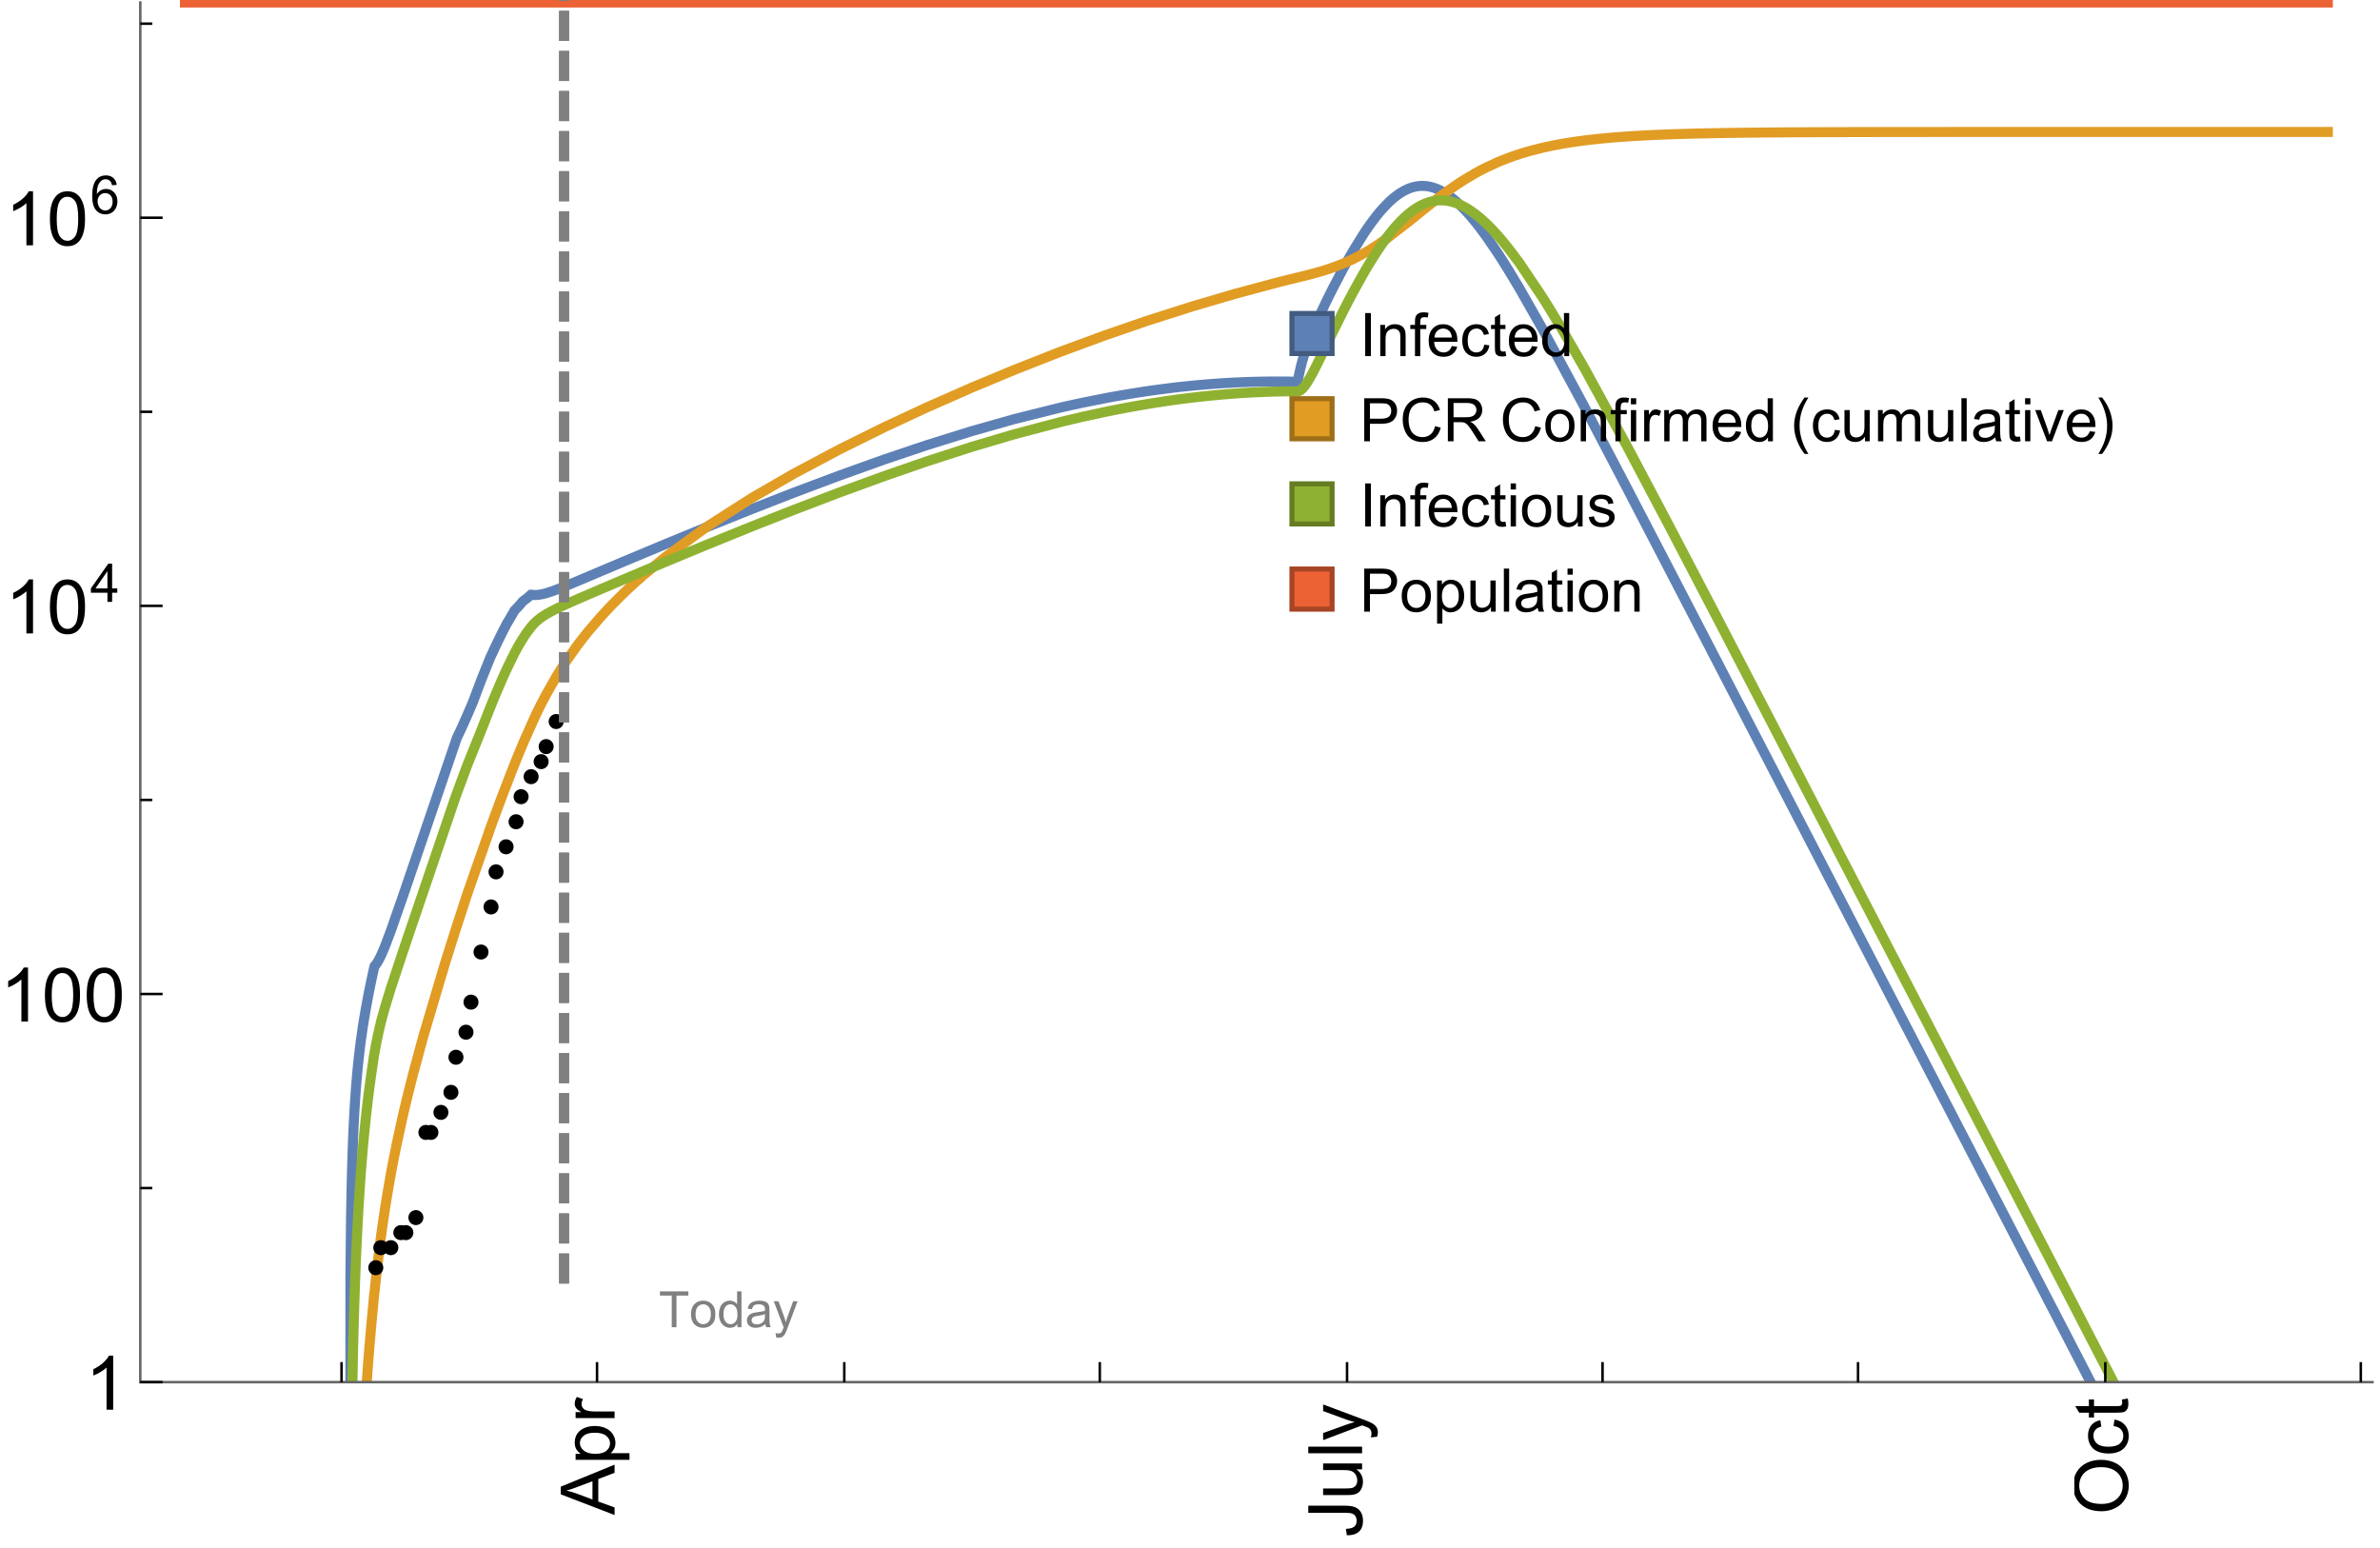 <?xml version="1.0" encoding="UTF-8"?>
<svg xmlns="http://www.w3.org/2000/svg" xmlns:xlink="http://www.w3.org/1999/xlink" width="475pt" height="309pt" viewBox="0 0 475 309" version="1.1">
<defs>
<g>
<symbol overflow="visible" id="glyph0-0">
<path style="stroke:none;" d=""/>
</symbol>
<symbol overflow="visible" id="glyph0-1">
<path style="stroke:none;" d="M 1.117 0 L 1.117 -8.59 L 2.258 -8.59 L 2.258 0 Z M 1.117 0 "/>
</symbol>
<symbol overflow="visible" id="glyph0-2">
<path style="stroke:none;" d="M 0.789 0 L 0.789 -6.223 L 1.742 -6.223 L 1.742 -5.336 C 2.199 -6.02 2.859 -6.363 3.719 -6.363 C 4.094 -6.363 4.441 -6.297 4.754 -6.16 C 5.07 -6.027 5.305 -5.852 5.461 -5.633 C 5.617 -5.414 5.727 -5.152 5.789 -4.852 C 5.828 -4.656 5.848 -4.312 5.848 -3.828 L 5.848 0 L 4.793 0 L 4.793 -3.785 C 4.793 -4.215 4.75 -4.535 4.672 -4.75 C 4.59 -4.961 4.441 -5.133 4.234 -5.258 C 4.023 -5.387 3.781 -5.449 3.5 -5.449 C 3.051 -5.449 2.66 -5.305 2.336 -5.023 C 2.008 -4.738 1.844 -4.195 1.844 -3.398 L 1.844 0 Z M 0.789 0 "/>
</symbol>
<symbol overflow="visible" id="glyph0-3">
<path style="stroke:none;" d="M 1.043 0 L 1.043 -5.402 L 0.109 -5.402 L 0.109 -6.223 L 1.043 -6.223 L 1.043 -6.883 C 1.043 -7.301 1.078 -7.613 1.156 -7.816 C 1.258 -8.09 1.434 -8.312 1.691 -8.48 C 1.945 -8.652 2.305 -8.734 2.766 -8.734 C 3.062 -8.734 3.391 -8.703 3.75 -8.633 L 3.594 -7.711 C 3.375 -7.75 3.164 -7.77 2.969 -7.77 C 2.648 -7.77 2.422 -7.703 2.289 -7.562 C 2.156 -7.426 2.094 -7.172 2.094 -6.797 L 2.094 -6.223 L 3.305 -6.223 L 3.305 -5.402 L 2.094 -5.402 L 2.094 0 Z M 1.043 0 "/>
</symbol>
<symbol overflow="visible" id="glyph0-4">
<path style="stroke:none;" d="M 5.051 -2.004 L 6.141 -1.867 C 5.969 -1.23 5.648 -0.738 5.188 -0.387 C 4.723 -0.035 4.125 0.141 3.406 0.141 C 2.496 0.141 1.773 -0.141 1.238 -0.699 C 0.707 -1.262 0.438 -2.047 0.438 -3.059 C 0.438 -4.105 0.711 -4.918 1.25 -5.496 C 1.789 -6.074 2.484 -6.363 3.344 -6.363 C 4.176 -6.363 4.859 -6.078 5.383 -5.516 C 5.91 -4.949 6.176 -4.148 6.176 -3.125 C 6.176 -3.062 6.172 -2.969 6.172 -2.844 L 1.531 -2.844 C 1.57 -2.16 1.762 -1.633 2.109 -1.273 C 2.457 -0.91 2.891 -0.727 3.41 -0.727 C 3.797 -0.727 4.125 -0.828 4.398 -1.031 C 4.672 -1.234 4.891 -1.559 5.051 -2.004 Z M 1.586 -3.711 L 5.062 -3.711 C 5.016 -4.234 4.883 -4.625 4.664 -4.887 C 4.328 -5.293 3.891 -5.496 3.359 -5.496 C 2.875 -5.496 2.465 -5.336 2.137 -5.008 C 1.805 -4.684 1.625 -4.25 1.586 -3.711 Z M 1.586 -3.711 "/>
</symbol>
<symbol overflow="visible" id="glyph0-5">
<path style="stroke:none;" d="M 4.852 -2.281 L 5.891 -2.145 C 5.777 -1.43 5.484 -0.871 5.02 -0.465 C 4.551 -0.062 3.977 0.141 3.297 0.141 C 2.445 0.141 1.762 -0.137 1.246 -0.695 C 0.727 -1.25 0.469 -2.047 0.469 -3.086 C 0.469 -3.758 0.578 -4.348 0.805 -4.852 C 1.027 -5.355 1.363 -5.734 1.82 -5.984 C 2.273 -6.238 2.77 -6.363 3.305 -6.363 C 3.98 -6.363 4.531 -6.191 4.961 -5.852 C 5.391 -5.508 5.668 -5.023 5.789 -4.395 L 4.766 -4.234 C 4.668 -4.652 4.492 -4.969 4.246 -5.18 C 3.996 -5.391 3.695 -5.496 3.344 -5.496 C 2.812 -5.496 2.383 -5.305 2.051 -4.926 C 1.719 -4.543 1.555 -3.941 1.555 -3.117 C 1.555 -2.281 1.711 -1.672 2.031 -1.297 C 2.352 -0.918 2.773 -0.727 3.289 -0.727 C 3.703 -0.727 4.047 -0.852 4.324 -1.109 C 4.602 -1.363 4.777 -1.75 4.852 -2.281 Z M 4.852 -2.281 "/>
</symbol>
<symbol overflow="visible" id="glyph0-6">
<path style="stroke:none;" d="M 3.094 -0.945 L 3.246 -0.012 C 2.949 0.051 2.684 0.082 2.449 0.082 C 2.066 0.082 1.77 0.023 1.559 -0.102 C 1.348 -0.223 1.199 -0.379 1.113 -0.578 C 1.027 -0.773 0.984 -1.188 0.984 -1.82 L 0.984 -5.402 L 0.211 -5.402 L 0.211 -6.223 L 0.984 -6.223 L 0.984 -7.766 L 2.031 -8.398 L 2.031 -6.223 L 3.094 -6.223 L 3.094 -5.402 L 2.031 -5.402 L 2.031 -1.766 C 2.031 -1.465 2.051 -1.27 2.09 -1.184 C 2.125 -1.098 2.188 -1.031 2.27 -0.977 C 2.355 -0.926 2.477 -0.902 2.633 -0.902 C 2.75 -0.902 2.902 -0.914 3.094 -0.945 Z M 3.094 -0.945 "/>
</symbol>
<symbol overflow="visible" id="glyph0-7">
<path style="stroke:none;" d="M 4.828 0 L 4.828 -0.785 C 4.434 -0.168 3.852 0.141 3.086 0.141 C 2.59 0.141 2.137 0.004 1.719 -0.27 C 1.305 -0.543 0.98 -0.926 0.754 -1.414 C 0.523 -1.906 0.41 -2.469 0.41 -3.105 C 0.41 -3.727 0.516 -4.289 0.719 -4.797 C 0.926 -5.301 1.238 -5.688 1.652 -5.961 C 2.066 -6.23 2.531 -6.363 3.039 -6.363 C 3.414 -6.363 3.75 -6.285 4.043 -6.125 C 4.336 -5.969 4.574 -5.762 4.758 -5.508 L 4.758 -8.59 L 5.805 -8.59 L 5.805 0 Z M 1.492 -3.105 C 1.492 -2.309 1.664 -1.711 2 -1.32 C 2.336 -0.926 2.73 -0.727 3.188 -0.727 C 3.648 -0.727 4.039 -0.914 4.363 -1.293 C 4.684 -1.668 4.844 -2.242 4.844 -3.016 C 4.844 -3.867 4.68 -4.492 4.352 -4.891 C 4.023 -5.289 3.621 -5.492 3.141 -5.492 C 2.672 -5.492 2.281 -5.297 1.965 -4.914 C 1.652 -4.531 1.492 -3.93 1.492 -3.105 Z M 1.492 -3.105 "/>
</symbol>
<symbol overflow="visible" id="glyph0-8">
<path style="stroke:none;" d="M 0.926 0 L 0.926 -8.59 L 4.164 -8.59 C 4.734 -8.59 5.172 -8.562 5.473 -8.508 C 5.895 -8.438 6.25 -8.305 6.531 -8.105 C 6.816 -7.91 7.047 -7.633 7.223 -7.277 C 7.395 -6.922 7.484 -6.531 7.484 -6.105 C 7.484 -5.375 7.25 -4.758 6.785 -4.25 C 6.32 -3.746 5.48 -3.492 4.266 -3.492 L 2.062 -3.492 L 2.062 0 Z M 2.062 -4.508 L 4.281 -4.508 C 5.016 -4.508 5.539 -4.641 5.848 -4.914 C 6.156 -5.188 6.312 -5.574 6.312 -6.07 C 6.312 -6.43 6.219 -6.738 6.039 -6.992 C 5.855 -7.25 5.617 -7.418 5.32 -7.5 C 5.129 -7.551 4.773 -7.578 4.258 -7.578 L 2.062 -7.578 Z M 2.062 -4.508 "/>
</symbol>
<symbol overflow="visible" id="glyph0-9">
<path style="stroke:none;" d="M 7.055 -3.012 L 8.191 -2.727 C 7.953 -1.793 7.523 -1.078 6.906 -0.59 C 6.285 -0.098 5.531 0.148 4.633 0.148 C 3.707 0.148 2.957 -0.043 2.375 -0.418 C 1.797 -0.797 1.355 -1.344 1.051 -2.055 C 0.75 -2.77 0.598 -3.539 0.598 -4.359 C 0.598 -5.254 0.77 -6.035 1.109 -6.699 C 1.453 -7.367 1.938 -7.871 2.57 -8.219 C 3.199 -8.562 3.895 -8.734 4.652 -8.734 C 5.512 -8.734 6.234 -8.516 6.82 -8.078 C 7.406 -7.641 7.812 -7.027 8.047 -6.234 L 6.926 -5.969 C 6.727 -6.594 6.438 -7.051 6.059 -7.336 C 5.68 -7.621 5.203 -7.766 4.629 -7.766 C 3.969 -7.766 3.418 -7.605 2.973 -7.289 C 2.531 -6.973 2.219 -6.547 2.039 -6.016 C 1.859 -5.48 1.77 -4.93 1.77 -4.367 C 1.77 -3.637 1.875 -2.996 2.09 -2.453 C 2.301 -1.906 2.633 -1.5 3.082 -1.23 C 3.531 -0.961 4.016 -0.828 4.539 -0.828 C 5.176 -0.828 5.719 -1.008 6.156 -1.375 C 6.598 -1.742 6.898 -2.289 7.055 -3.012 Z M 7.055 -3.012 "/>
</symbol>
<symbol overflow="visible" id="glyph0-10">
<path style="stroke:none;" d="M 0.945 0 L 0.945 -8.59 L 4.75 -8.59 C 5.516 -8.59 6.102 -8.512 6.5 -8.359 C 6.898 -8.203 7.215 -7.93 7.453 -7.539 C 7.691 -7.148 7.812 -6.719 7.812 -6.246 C 7.812 -5.637 7.613 -5.125 7.219 -4.703 C 6.824 -4.285 6.215 -4.023 5.391 -3.906 C 5.691 -3.762 5.922 -3.621 6.078 -3.48 C 6.41 -3.176 6.723 -2.797 7.02 -2.336 L 8.516 0 L 7.086 0 L 5.945 -1.789 C 5.613 -2.305 5.344 -2.695 5.125 -2.969 C 4.91 -3.242 4.719 -3.438 4.551 -3.547 C 4.379 -3.656 4.207 -3.73 4.031 -3.773 C 3.902 -3.801 3.691 -3.812 3.398 -3.812 L 2.078 -3.812 L 2.078 0 Z M 2.078 -4.797 L 4.523 -4.797 C 5.043 -4.797 5.449 -4.852 5.742 -4.961 C 6.035 -5.066 6.258 -5.238 6.41 -5.477 C 6.562 -5.711 6.641 -5.969 6.641 -6.246 C 6.641 -6.652 6.492 -6.984 6.195 -7.25 C 5.902 -7.512 5.438 -7.641 4.797 -7.641 L 2.078 -7.641 Z M 2.078 -4.797 "/>
</symbol>
<symbol overflow="visible" id="glyph0-11">
<path style="stroke:none;" d="M 0.398 -3.109 C 0.398 -4.262 0.719 -5.117 1.359 -5.672 C 1.895 -6.133 2.547 -6.363 3.316 -6.363 C 4.172 -6.363 4.871 -6.082 5.414 -5.523 C 5.957 -4.961 6.227 -4.188 6.227 -3.199 C 6.227 -2.398 6.109 -1.77 5.867 -1.309 C 5.629 -0.852 5.277 -0.492 4.82 -0.242 C 4.359 0.012 3.859 0.141 3.316 0.141 C 2.445 0.141 1.742 -0.141 1.203 -0.695 C 0.668 -1.254 0.398 -2.062 0.398 -3.109 Z M 1.484 -3.109 C 1.484 -2.312 1.656 -1.719 2.004 -1.32 C 2.352 -0.926 2.789 -0.727 3.316 -0.727 C 3.84 -0.727 4.273 -0.926 4.625 -1.324 C 4.973 -1.723 5.145 -2.328 5.145 -3.148 C 5.145 -3.918 4.969 -4.5 4.621 -4.895 C 4.27 -5.293 3.836 -5.492 3.316 -5.492 C 2.789 -5.492 2.352 -5.293 2.004 -4.898 C 1.656 -4.504 1.484 -3.906 1.484 -3.109 Z M 1.484 -3.109 "/>
</symbol>
<symbol overflow="visible" id="glyph0-12">
<path style="stroke:none;" d="M 0.797 -7.375 L 0.797 -8.59 L 1.852 -8.59 L 1.852 -7.375 Z M 0.797 0 L 0.797 -6.223 L 1.852 -6.223 L 1.852 0 Z M 0.797 0 "/>
</symbol>
<symbol overflow="visible" id="glyph0-13">
<path style="stroke:none;" d="M 0.781 0 L 0.781 -6.223 L 1.727 -6.223 L 1.727 -5.281 C 1.969 -5.723 2.195 -6.012 2.398 -6.152 C 2.605 -6.293 2.828 -6.363 3.078 -6.363 C 3.434 -6.363 3.793 -6.25 4.16 -6.023 L 3.797 -5.047 C 3.539 -5.199 3.281 -5.273 3.023 -5.273 C 2.793 -5.273 2.586 -5.203 2.402 -5.066 C 2.219 -4.926 2.086 -4.734 2.008 -4.488 C 1.891 -4.113 1.836 -3.703 1.836 -3.258 L 1.836 0 Z M 0.781 0 "/>
</symbol>
<symbol overflow="visible" id="glyph0-14">
<path style="stroke:none;" d="M 0.789 0 L 0.789 -6.223 L 1.734 -6.223 L 1.734 -5.352 C 1.93 -5.656 2.188 -5.898 2.516 -6.086 C 2.84 -6.27 3.207 -6.363 3.621 -6.363 C 4.082 -6.363 4.461 -6.266 4.754 -6.078 C 5.051 -5.887 5.258 -5.617 5.379 -5.273 C 5.871 -6 6.512 -6.363 7.301 -6.363 C 7.918 -6.363 8.391 -6.191 8.727 -5.852 C 9.059 -5.508 9.223 -4.984 9.223 -4.273 L 9.223 0 L 8.172 0 L 8.172 -3.922 C 8.172 -4.344 8.141 -4.645 8.07 -4.832 C 8.004 -5.016 7.879 -5.164 7.699 -5.281 C 7.52 -5.395 7.309 -5.449 7.066 -5.449 C 6.629 -5.449 6.266 -5.305 5.977 -5.012 C 5.688 -4.723 5.543 -4.258 5.543 -3.617 L 5.543 0 L 4.488 0 L 4.488 -4.043 C 4.488 -4.512 4.402 -4.863 4.23 -5.098 C 4.059 -5.332 3.777 -5.449 3.387 -5.449 C 3.09 -5.449 2.816 -5.371 2.562 -5.215 C 2.312 -5.059 2.129 -4.828 2.016 -4.531 C 1.902 -4.23 1.844 -3.797 1.844 -3.227 L 1.844 0 Z M 0.789 0 "/>
</symbol>
<symbol overflow="visible" id="glyph0-15">
<path style="stroke:none;" d="M 4.867 0 L 4.867 -0.914 C 4.383 -0.211 3.727 0.141 2.895 0.141 C 2.527 0.141 2.184 0.07 1.867 -0.07 C 1.547 -0.211 1.312 -0.387 1.156 -0.602 C 1.004 -0.812 0.895 -1.074 0.832 -1.383 C 0.789 -1.59 0.766 -1.918 0.766 -2.367 L 0.766 -6.223 L 1.82 -6.223 L 1.82 -2.773 C 1.82 -2.223 1.844 -1.852 1.887 -1.656 C 1.953 -1.379 2.094 -1.164 2.309 -1.004 C 2.523 -0.848 2.789 -0.766 3.105 -0.766 C 3.422 -0.766 3.719 -0.848 3.996 -1.012 C 4.273 -1.172 4.469 -1.395 4.586 -1.672 C 4.699 -1.953 4.758 -2.359 4.758 -2.891 L 4.758 -6.223 L 5.812 -6.223 L 5.812 0 Z M 4.867 0 "/>
</symbol>
<symbol overflow="visible" id="glyph0-16">
<path style="stroke:none;" d="M 0.766 0 L 0.766 -8.59 L 1.82 -8.59 L 1.82 0 Z M 0.766 0 "/>
</symbol>
<symbol overflow="visible" id="glyph0-17">
<path style="stroke:none;" d="M 4.852 -0.766 C 4.461 -0.434 4.086 -0.203 3.723 -0.062 C 3.363 0.074 2.977 0.141 2.562 0.141 C 1.879 0.141 1.352 -0.027 0.984 -0.359 C 0.617 -0.695 0.434 -1.121 0.434 -1.641 C 0.434 -1.945 0.504 -2.223 0.641 -2.477 C 0.781 -2.727 0.961 -2.93 1.188 -3.082 C 1.41 -3.234 1.664 -3.352 1.945 -3.43 C 2.152 -3.484 2.465 -3.535 2.883 -3.586 C 3.734 -3.688 4.359 -3.809 4.766 -3.949 C 4.77 -4.094 4.77 -4.188 4.77 -4.227 C 4.77 -4.656 4.672 -4.957 4.469 -5.133 C 4.199 -5.371 3.801 -5.492 3.27 -5.492 C 2.773 -5.492 2.406 -5.402 2.172 -5.23 C 1.934 -5.055 1.758 -4.75 1.648 -4.305 L 0.617 -4.445 C 0.711 -4.887 0.863 -5.246 1.078 -5.516 C 1.293 -5.789 1.602 -5.996 2.008 -6.145 C 2.414 -6.289 2.887 -6.363 3.422 -6.363 C 3.953 -6.363 4.383 -6.301 4.719 -6.176 C 5.051 -6.051 5.293 -5.895 5.449 -5.703 C 5.605 -5.516 5.715 -5.273 5.777 -4.984 C 5.812 -4.805 5.828 -4.484 5.828 -4.016 L 5.828 -2.609 C 5.828 -1.629 5.852 -1.008 5.898 -0.746 C 5.941 -0.488 6.031 -0.238 6.164 0 L 5.062 0 C 4.953 -0.219 4.883 -0.477 4.852 -0.766 Z M 4.766 -3.125 C 4.383 -2.969 3.805 -2.836 3.039 -2.727 C 2.605 -2.664 2.301 -2.594 2.121 -2.516 C 1.941 -2.438 1.805 -2.32 1.703 -2.172 C 1.605 -2.02 1.559 -1.852 1.559 -1.672 C 1.559 -1.391 1.664 -1.156 1.879 -0.969 C 2.09 -0.781 2.402 -0.688 2.812 -0.688 C 3.219 -0.688 3.578 -0.773 3.898 -0.953 C 4.215 -1.129 4.445 -1.375 4.594 -1.68 C 4.707 -1.918 4.766 -2.273 4.766 -2.734 Z M 4.766 -3.125 "/>
</symbol>
<symbol overflow="visible" id="glyph0-18">
<path style="stroke:none;" d="M 2.52 0 L 0.152 -6.223 L 1.266 -6.223 L 2.602 -2.496 C 2.746 -2.094 2.879 -1.676 3 -1.242 C 3.094 -1.57 3.227 -1.965 3.391 -2.426 L 4.773 -6.223 L 5.859 -6.223 L 3.504 0 Z M 2.52 0 "/>
</symbol>
<symbol overflow="visible" id="glyph0-19">
<path style="stroke:none;" d="M 0.367 -1.859 L 1.414 -2.023 C 1.473 -1.605 1.633 -1.281 1.902 -1.062 C 2.168 -0.84 2.543 -0.727 3.023 -0.727 C 3.508 -0.727 3.867 -0.824 4.102 -1.023 C 4.336 -1.219 4.453 -1.453 4.453 -1.719 C 4.453 -1.957 4.352 -2.141 4.141 -2.281 C 3.996 -2.375 3.641 -2.492 3.062 -2.637 C 2.289 -2.832 1.754 -3 1.457 -3.145 C 1.156 -3.285 0.93 -3.484 0.777 -3.734 C 0.621 -3.988 0.547 -4.266 0.547 -4.57 C 0.547 -4.848 0.609 -5.105 0.734 -5.34 C 0.863 -5.578 1.035 -5.773 1.254 -5.93 C 1.418 -6.051 1.641 -6.152 1.926 -6.238 C 2.207 -6.32 2.512 -6.363 2.836 -6.363 C 3.324 -6.363 3.754 -6.293 4.121 -6.152 C 4.492 -6.012 4.766 -5.82 4.938 -5.582 C 5.113 -5.34 5.234 -5.02 5.305 -4.617 L 4.273 -4.477 C 4.227 -4.797 4.09 -5.047 3.863 -5.227 C 3.641 -5.406 3.32 -5.496 2.914 -5.496 C 2.43 -5.496 2.082 -5.414 1.875 -5.258 C 1.668 -5.098 1.562 -4.906 1.562 -4.695 C 1.562 -4.559 1.609 -4.434 1.695 -4.324 C 1.781 -4.211 1.914 -4.117 2.098 -4.043 C 2.203 -4.004 2.516 -3.914 3.031 -3.773 C 3.777 -3.574 4.297 -3.41 4.59 -3.285 C 4.887 -3.156 5.117 -2.973 5.285 -2.73 C 5.453 -2.488 5.539 -2.188 5.539 -1.828 C 5.539 -1.477 5.434 -1.145 5.23 -0.836 C 5.023 -0.523 4.727 -0.285 4.344 -0.113 C 3.957 0.055 3.516 0.141 3.031 0.141 C 2.223 0.141 1.605 -0.027 1.18 -0.363 C 0.758 -0.699 0.484 -1.195 0.367 -1.859 Z M 0.367 -1.859 "/>
</symbol>
<symbol overflow="visible" id="glyph0-20">
<path style="stroke:none;" d="M 0.789 2.383 L 0.789 -6.223 L 1.75 -6.223 L 1.75 -5.414 C 1.977 -5.73 2.234 -5.969 2.52 -6.125 C 2.805 -6.285 3.148 -6.363 3.555 -6.363 C 4.086 -6.363 4.555 -6.227 4.961 -5.953 C 5.367 -5.68 5.676 -5.293 5.883 -4.797 C 6.09 -4.297 6.195 -3.75 6.195 -3.156 C 6.195 -2.52 6.078 -1.949 5.852 -1.438 C 5.621 -0.93 5.289 -0.539 4.855 -0.266 C 4.418 0.004 3.961 0.141 3.48 0.141 C 3.129 0.141 2.812 0.066 2.535 -0.082 C 2.254 -0.23 2.023 -0.418 1.844 -0.645 L 1.844 2.383 Z M 1.746 -3.078 C 1.746 -2.277 1.906 -1.684 2.234 -1.301 C 2.559 -0.918 2.949 -0.727 3.41 -0.727 C 3.879 -0.727 4.281 -0.926 4.613 -1.32 C 4.949 -1.719 5.117 -2.332 5.117 -3.164 C 5.117 -3.957 4.953 -4.551 4.625 -4.945 C 4.301 -5.34 3.91 -5.539 3.457 -5.539 C 3.008 -5.539 2.609 -5.328 2.266 -4.906 C 1.918 -4.488 1.746 -3.875 1.746 -3.078 Z M 1.746 -3.078 "/>
</symbol>
<symbol overflow="visible" id="glyph1-0">
<path style="stroke:none;" d=""/>
</symbol>
<symbol overflow="visible" id="glyph1-1">
<path style="stroke:none;" d="M 3.562 2.52 L 2.805 2.52 C 2.492 2.121 2.211 1.699 1.953 1.258 C 1.699 0.812 1.477 0.352 1.297 -0.125 C 1.113 -0.602 0.969 -1.086 0.871 -1.586 C 0.77 -2.086 0.719 -2.594 0.719 -3.105 C 0.719 -3.625 0.773 -4.133 0.875 -4.633 C 0.977 -5.129 1.117 -5.617 1.301 -6.086 C 1.484 -6.559 1.703 -7.02 1.961 -7.461 C 2.215 -7.906 2.5 -8.328 2.805 -8.734 L 3.562 -8.734 C 3.285 -8.281 3.039 -7.836 2.82 -7.398 C 2.602 -6.957 2.414 -6.512 2.266 -6.055 C 2.117 -5.602 2.008 -5.133 1.93 -4.648 C 1.852 -4.168 1.812 -3.656 1.812 -3.117 C 1.812 -2.617 1.852 -2.121 1.938 -1.629 C 2.02 -1.137 2.141 -0.652 2.289 -0.18 C 2.441 0.297 2.625 0.758 2.844 1.211 C 3.059 1.66 3.297 2.098 3.562 2.52 Z M 3.562 2.52 "/>
</symbol>
<symbol overflow="visible" id="glyph1-2">
<path style="stroke:none;" d="M 3.273 -3.105 C 3.273 -2.59 3.227 -2.082 3.125 -1.586 C 3.023 -1.086 2.879 -0.602 2.695 -0.129 C 2.512 0.344 2.293 0.801 2.035 1.246 C 1.781 1.688 1.5 2.113 1.188 2.52 L 0.434 2.52 C 0.707 2.074 0.953 1.633 1.172 1.188 C 1.391 0.746 1.574 0.297 1.723 -0.156 C 1.871 -0.613 1.984 -1.086 2.066 -1.57 C 2.145 -2.055 2.188 -2.562 2.188 -3.094 C 2.188 -3.594 2.145 -4.09 2.059 -4.582 C 1.977 -5.074 1.859 -5.559 1.703 -6.031 C 1.551 -6.508 1.367 -6.969 1.152 -7.422 C 0.934 -7.875 0.695 -8.312 0.434 -8.734 L 1.188 -8.734 C 1.5 -8.336 1.789 -7.918 2.047 -7.473 C 2.305 -7.031 2.523 -6.57 2.703 -6.09 C 2.887 -5.613 3.027 -5.121 3.125 -4.621 C 3.227 -4.117 3.273 -3.613 3.273 -3.105 Z M 3.273 -3.105 "/>
</symbol>
<symbol overflow="visible" id="glyph2-0">
<path style="stroke:none;" d=""/>
</symbol>
<symbol overflow="visible" id="glyph2-1">
<path style="stroke:none;" d="M 0 0.023 L -10.738 -4.102 L -10.738 -5.633 L 0 -10.027 L 0 -8.406 L -3.25 -7.156 L -3.25 -2.664 L 0 -1.488 Z M -4.41 -3.078 L -4.41 -6.715 L -7.383 -5.598 C -8.285 -5.254 -9.027 -5 -9.609 -4.836 C -8.922 -4.699 -8.238 -4.504 -7.559 -4.254 Z M -4.41 -3.078 "/>
</symbol>
<symbol overflow="visible" id="glyph2-2">
<path style="stroke:none;" d="M 2.98 -0.988 L -7.777 -0.988 L -7.777 -2.191 L -6.766 -2.191 C -7.164 -2.473 -7.461 -2.793 -7.656 -3.148 C -7.855 -3.504 -7.953 -3.938 -7.953 -4.445 C -7.953 -5.109 -7.781 -5.695 -7.441 -6.203 C -7.102 -6.711 -6.617 -7.094 -5.996 -7.352 C -5.371 -7.613 -4.691 -7.742 -3.949 -7.742 C -3.152 -7.742 -2.434 -7.598 -1.797 -7.312 C -1.16 -7.027 -0.672 -6.613 -0.332 -6.066 C 0.008 -5.523 0.176 -4.953 0.176 -4.352 C 0.176 -3.91 0.082 -3.516 -0.102 -3.168 C -0.289 -2.82 -0.523 -2.531 -0.805 -2.309 L 2.98 -2.309 Z M -3.844 -2.184 C -2.844 -2.184 -2.105 -2.387 -1.625 -2.789 C -1.148 -3.195 -0.906 -3.688 -0.906 -4.262 C -0.906 -4.848 -1.156 -5.352 -1.652 -5.77 C -2.148 -6.188 -2.914 -6.395 -3.953 -6.395 C -4.945 -6.395 -5.688 -6.191 -6.18 -5.781 C -6.676 -5.375 -6.922 -4.887 -6.922 -4.32 C -6.922 -3.758 -6.66 -3.262 -6.133 -2.832 C -5.609 -2.398 -4.848 -2.184 -3.844 -2.184 Z M -3.844 -2.184 "/>
</symbol>
<symbol overflow="visible" id="glyph2-3">
<path style="stroke:none;" d="M 0 -0.973 L -7.777 -0.973 L -7.777 -2.16 L -6.598 -2.16 C -7.148 -2.465 -7.516 -2.742 -7.691 -3 C -7.867 -3.258 -7.953 -3.539 -7.953 -3.844 C -7.953 -4.289 -7.812 -4.742 -7.531 -5.199 L -6.305 -4.746 C -6.496 -4.422 -6.594 -4.102 -6.594 -3.781 C -6.594 -3.492 -6.504 -3.234 -6.332 -3.004 C -6.16 -2.773 -5.918 -2.609 -5.609 -2.512 C -5.141 -2.367 -4.629 -2.293 -4.07 -2.293 L 0 -2.293 Z M 0 -0.973 "/>
</symbol>
<symbol overflow="visible" id="glyph2-4">
<path style="stroke:none;" d="M -3.047 -0.434 L -3.223 -1.715 C -2.402 -1.75 -1.84 -1.902 -1.539 -2.176 C -1.234 -2.449 -1.082 -2.828 -1.082 -3.312 C -1.082 -3.668 -1.164 -3.977 -1.328 -4.234 C -1.492 -4.492 -1.715 -4.672 -1.996 -4.77 C -2.277 -4.867 -2.723 -4.914 -3.34 -4.914 L -10.738 -4.914 L -10.738 -6.336 L -3.422 -6.336 C -2.523 -6.336 -1.824 -6.227 -1.332 -6.008 C -0.84 -5.793 -0.465 -5.449 -0.203 -4.977 C 0.055 -4.504 0.184 -3.953 0.184 -3.316 C 0.184 -2.375 -0.086 -1.652 -0.629 -1.152 C -1.172 -0.652 -1.977 -0.414 -3.047 -0.434 Z M -3.047 -0.434 "/>
</symbol>
<symbol overflow="visible" id="glyph2-5">
<path style="stroke:none;" d="M 0 -6.086 L -1.141 -6.086 C -0.262 -5.48 0.176 -4.656 0.176 -3.617 C 0.176 -3.16 0.09 -2.73 -0.086 -2.332 C -0.262 -1.934 -0.484 -1.641 -0.75 -1.445 C -1.016 -1.254 -1.344 -1.117 -1.727 -1.039 C -1.988 -0.984 -2.398 -0.961 -2.961 -0.961 L -7.777 -0.961 L -7.777 -2.277 L -3.465 -2.277 C -2.777 -2.277 -2.312 -2.305 -2.074 -2.359 C -1.727 -2.441 -1.453 -2.617 -1.258 -2.887 C -1.059 -3.156 -0.961 -3.484 -0.961 -3.883 C -0.961 -4.277 -1.062 -4.648 -1.262 -4.996 C -1.465 -5.344 -1.742 -5.586 -2.09 -5.73 C -2.441 -5.875 -2.945 -5.945 -3.609 -5.945 L -7.777 -5.949 L -7.777 -7.266 L 0 -7.266 Z M 0 -6.086 "/>
</symbol>
<symbol overflow="visible" id="glyph2-6">
<path style="stroke:none;" d="M 0 -0.961 L -10.738 -0.961 L -10.738 -2.277 L 0 -2.277 Z M 0 -0.961 "/>
</symbol>
<symbol overflow="visible" id="glyph2-7">
<path style="stroke:none;" d="M 2.996 -0.93 L 1.758 -0.785 C 1.836 -1.07 1.875 -1.324 1.875 -1.539 C 1.875 -1.832 1.828 -2.066 1.73 -2.242 C 1.633 -2.418 1.496 -2.562 1.32 -2.672 C 1.188 -2.758 0.859 -2.891 0.336 -3.078 C 0.262 -3.102 0.156 -3.141 0.016 -3.195 L -7.777 -0.242 L -7.777 -1.664 L -3.273 -3.281 C -2.703 -3.492 -2.102 -3.68 -1.473 -3.844 C -2.078 -3.996 -2.668 -4.176 -3.246 -4.387 L -7.777 -6.051 L -7.777 -7.367 L 0.133 -4.41 C 0.988 -4.094 1.574 -3.844 1.898 -3.668 C 2.332 -3.434 2.648 -3.168 2.852 -2.863 C 3.055 -2.562 3.156 -2.199 3.156 -1.781 C 3.156 -1.527 3.102 -1.242 2.996 -0.93 Z M 2.996 -0.93 "/>
</symbol>
<symbol overflow="visible" id="glyph2-8">
<path style="stroke:none;" d="M -5.23 -0.727 C -7.012 -0.727 -8.406 -1.203 -9.414 -2.16 C -10.422 -3.117 -10.93 -4.352 -10.93 -5.867 C -10.93 -6.859 -10.691 -7.75 -10.219 -8.547 C -9.742 -9.344 -9.082 -9.949 -8.234 -10.367 C -7.387 -10.785 -6.43 -10.992 -5.355 -10.992 C -4.266 -10.992 -3.289 -10.773 -2.43 -10.336 C -1.57 -9.895 -0.922 -9.273 -0.48 -8.469 C -0.039 -7.66 0.184 -6.793 0.184 -5.859 C 0.184 -4.848 -0.062 -3.945 -0.551 -3.148 C -1.039 -2.352 -1.703 -1.75 -2.547 -1.34 C -3.395 -0.93 -4.289 -0.727 -5.23 -0.727 Z M -5.207 -2.191 C -3.914 -2.191 -2.895 -2.539 -2.148 -3.234 C -1.406 -3.93 -1.031 -4.801 -1.031 -5.852 C -1.031 -6.922 -1.41 -7.801 -2.16 -8.492 C -2.914 -9.184 -3.98 -9.527 -5.359 -9.527 C -6.234 -9.527 -7 -9.383 -7.648 -9.086 C -8.301 -8.789 -8.809 -8.359 -9.168 -7.789 C -9.527 -7.219 -9.703 -6.582 -9.703 -5.875 C -9.703 -4.867 -9.359 -4.004 -8.668 -3.277 C -7.977 -2.551 -6.824 -2.191 -5.207 -2.191 Z M -5.207 -2.191 "/>
</symbol>
<symbol overflow="visible" id="glyph2-9">
<path style="stroke:none;" d="M -2.848 -6.062 L -2.68 -7.359 C -1.785 -7.219 -1.086 -6.855 -0.582 -6.273 C -0.078 -5.691 0.176 -4.973 0.176 -4.125 C 0.176 -3.059 -0.172 -2.203 -0.867 -1.555 C -1.562 -0.91 -2.562 -0.586 -3.859 -0.586 C -4.699 -0.586 -5.434 -0.727 -6.062 -1.004 C -6.695 -1.281 -7.168 -1.707 -7.48 -2.273 C -7.797 -2.844 -7.953 -3.461 -7.953 -4.133 C -7.953 -4.977 -7.742 -5.668 -7.312 -6.203 C -6.887 -6.742 -6.281 -7.086 -5.492 -7.234 L -5.297 -5.953 C -5.82 -5.832 -6.211 -5.617 -6.477 -5.305 C -6.738 -4.996 -6.871 -4.621 -6.871 -4.184 C -6.871 -3.52 -6.633 -2.98 -6.156 -2.562 C -5.68 -2.148 -4.926 -1.941 -3.898 -1.941 C -2.852 -1.941 -2.094 -2.141 -1.617 -2.543 C -1.145 -2.941 -0.906 -3.465 -0.906 -4.109 C -0.906 -4.625 -1.066 -5.059 -1.383 -5.406 C -1.699 -5.754 -2.191 -5.973 -2.848 -6.062 Z M -2.848 -6.062 "/>
</symbol>
<symbol overflow="visible" id="glyph2-10">
<path style="stroke:none;" d="M -1.18 -3.867 L -0.016 -4.059 C 0.062 -3.688 0.102 -3.355 0.102 -3.062 C 0.102 -2.582 0.027 -2.211 -0.125 -1.949 C -0.277 -1.684 -0.477 -1.5 -0.723 -1.391 C -0.969 -1.285 -1.488 -1.23 -2.277 -1.23 L -6.754 -1.23 L -6.754 -0.266 L -7.777 -0.266 L -7.777 -1.23 L -9.703 -1.23 L -10.496 -2.543 L -7.777 -2.543 L -7.777 -3.867 L -6.754 -3.867 L -6.754 -2.543 L -2.203 -2.543 C -1.828 -2.543 -1.586 -2.566 -1.48 -2.609 C -1.371 -2.656 -1.285 -2.734 -1.223 -2.84 C -1.16 -2.945 -1.129 -3.094 -1.129 -3.289 C -1.129 -3.434 -1.145 -3.629 -1.18 -3.867 Z M -1.18 -3.867 "/>
</symbol>
<symbol overflow="visible" id="glyph3-0">
<path style="stroke:none;" d=""/>
</symbol>
<symbol overflow="visible" id="glyph3-1">
<path style="stroke:none;" d="M 5.59 0 L 4.27 0 L 4.27 -8.402 C 3.953 -8.098 3.535 -7.797 3.02 -7.492 C 2.504 -7.191 2.043 -6.961 1.633 -6.812 L 1.633 -8.086 C 2.371 -8.434 3.016 -8.852 3.566 -9.344 C 4.117 -9.84 4.508 -10.316 4.738 -10.781 L 5.59 -10.781 Z M 5.59 0 "/>
</symbol>
<symbol overflow="visible" id="glyph3-2">
<path style="stroke:none;" d="M 0.621 -5.297 C 0.621 -6.566 0.754 -7.586 1.016 -8.359 C 1.277 -9.133 1.664 -9.73 2.18 -10.152 C 2.695 -10.57 3.344 -10.781 4.125 -10.781 C 4.699 -10.781 5.203 -10.664 5.641 -10.434 C 6.074 -10.203 6.434 -9.867 6.715 -9.43 C 7 -8.992 7.223 -8.461 7.383 -7.832 C 7.543 -7.207 7.625 -6.359 7.625 -5.297 C 7.625 -4.035 7.496 -3.02 7.234 -2.246 C 6.977 -1.473 6.59 -0.871 6.074 -0.449 C 5.559 -0.027 4.91 0.184 4.125 0.184 C 3.09 0.184 2.273 -0.188 1.684 -0.93 C 0.977 -1.824 0.621 -3.277 0.621 -5.297 Z M 1.977 -5.297 C 1.977 -3.531 2.184 -2.359 2.598 -1.777 C 3.008 -1.191 3.52 -0.902 4.125 -0.902 C 4.73 -0.902 5.238 -1.195 5.652 -1.781 C 6.062 -2.367 6.27 -3.539 6.27 -5.297 C 6.27 -7.062 6.062 -8.238 5.652 -8.82 C 5.238 -9.398 4.723 -9.691 4.109 -9.691 C 3.504 -9.691 3.02 -9.434 2.66 -8.922 C 2.203 -8.266 1.977 -7.059 1.977 -5.297 Z M 1.977 -5.297 "/>
</symbol>
<symbol overflow="visible" id="glyph4-0">
<path style="stroke:none;" d=""/>
</symbol>
<symbol overflow="visible" id="glyph4-1">
<path style="stroke:none;" d="M 3.441 0 L 3.441 -1.824 L 0.137 -1.824 L 0.137 -2.684 L 3.613 -7.625 L 4.379 -7.625 L 4.379 -2.684 L 5.406 -2.684 L 5.406 -1.824 L 4.379 -1.824 L 4.379 0 Z M 3.441 -2.684 L 3.441 -6.121 L 1.055 -2.684 Z M 3.441 -2.684 "/>
</symbol>
<symbol overflow="visible" id="glyph4-2">
<path style="stroke:none;" d="M 5.297 -5.758 L 4.367 -5.684 C 4.285 -6.051 4.168 -6.316 4.016 -6.484 C 3.762 -6.75 3.449 -6.883 3.078 -6.883 C 2.781 -6.883 2.52 -6.801 2.293 -6.637 C 2 -6.422 1.766 -6.105 1.598 -5.695 C 1.426 -5.281 1.34 -4.695 1.332 -3.93 C 1.559 -4.273 1.832 -4.527 2.156 -4.695 C 2.484 -4.863 2.824 -4.945 3.184 -4.945 C 3.809 -4.945 4.336 -4.715 4.777 -4.258 C 5.215 -3.797 5.434 -3.203 5.434 -2.477 C 5.434 -1.996 5.332 -1.551 5.125 -1.141 C 4.918 -0.73 4.637 -0.414 4.273 -0.199 C 3.914 0.02 3.504 0.129 3.047 0.129 C 2.266 0.129 1.633 -0.156 1.141 -0.73 C 0.648 -1.305 0.402 -2.25 0.402 -3.566 C 0.402 -5.039 0.672 -6.113 1.215 -6.781 C 1.691 -7.363 2.332 -7.652 3.137 -7.652 C 3.734 -7.652 4.227 -7.484 4.609 -7.148 C 4.992 -6.812 5.223 -6.348 5.297 -5.758 Z M 1.477 -2.469 C 1.477 -2.148 1.547 -1.84 1.684 -1.543 C 1.82 -1.25 2.012 -1.023 2.258 -0.871 C 2.504 -0.715 2.762 -0.641 3.031 -0.641 C 3.426 -0.641 3.766 -0.801 4.051 -1.117 C 4.336 -1.438 4.477 -1.871 4.477 -2.418 C 4.477 -2.945 4.336 -3.359 4.055 -3.664 C 3.773 -3.969 3.422 -4.117 2.996 -4.117 C 2.574 -4.117 2.215 -3.965 1.918 -3.664 C 1.625 -3.359 1.477 -2.961 1.477 -2.469 Z M 1.477 -2.469 "/>
</symbol>
<symbol overflow="visible" id="glyph5-0">
<path style="stroke:none;" d=""/>
</symbol>
<symbol overflow="visible" id="glyph5-1">
<path style="stroke:none;" d="M 2.594 0 L 2.594 -6.312 L 0.234 -6.312 L 0.234 -7.156 L 5.906 -7.156 L 5.906 -6.312 L 3.539 -6.312 L 3.539 0 Z M 2.594 0 "/>
</symbol>
<symbol overflow="visible" id="glyph5-2">
<path style="stroke:none;" d="M 0.332 -2.594 C 0.332 -3.555 0.598 -4.266 1.133 -4.727 C 1.578 -5.109 2.121 -5.305 2.766 -5.305 C 3.477 -5.305 4.059 -5.07 4.512 -4.602 C 4.965 -4.133 5.191 -3.488 5.191 -2.664 C 5.191 -2 5.09 -1.473 4.891 -1.09 C 4.691 -0.707 4.398 -0.41 4.016 -0.199 C 3.633 0.012 3.215 0.117 2.766 0.117 C 2.039 0.117 1.449 -0.117 1.004 -0.582 C 0.555 -1.047 0.332 -1.719 0.332 -2.594 Z M 1.234 -2.594 C 1.234 -1.93 1.379 -1.43 1.672 -1.102 C 1.961 -0.77 2.324 -0.605 2.766 -0.605 C 3.199 -0.605 3.562 -0.773 3.852 -1.102 C 4.141 -1.434 4.289 -1.941 4.289 -2.621 C 4.289 -3.262 4.141 -3.75 3.852 -4.078 C 3.559 -4.41 3.195 -4.574 2.766 -4.574 C 2.324 -4.574 1.961 -4.41 1.672 -4.082 C 1.383 -3.754 1.234 -3.258 1.234 -2.594 Z M 1.234 -2.594 "/>
</symbol>
<symbol overflow="visible" id="glyph5-3">
<path style="stroke:none;" d="M 4.023 0 L 4.023 -0.656 C 3.695 -0.141 3.211 0.117 2.574 0.117 C 2.16 0.117 1.781 0.004 1.434 -0.227 C 1.086 -0.453 0.816 -0.77 0.629 -1.18 C 0.438 -1.586 0.344 -2.059 0.344 -2.586 C 0.344 -3.105 0.43 -3.574 0.602 -3.996 C 0.773 -4.418 1.031 -4.742 1.375 -4.965 C 1.723 -5.191 2.109 -5.305 2.535 -5.305 C 2.848 -5.305 3.125 -5.238 3.367 -5.105 C 3.613 -4.973 3.812 -4.801 3.965 -4.59 L 3.965 -7.156 L 4.84 -7.156 L 4.84 0 Z M 1.246 -2.586 C 1.246 -1.922 1.387 -1.426 1.664 -1.098 C 1.945 -0.77 2.273 -0.605 2.656 -0.605 C 3.039 -0.605 3.367 -0.762 3.637 -1.078 C 3.906 -1.391 4.039 -1.871 4.039 -2.516 C 4.039 -3.227 3.902 -3.746 3.629 -4.078 C 3.355 -4.41 3.016 -4.574 2.617 -4.574 C 2.227 -4.574 1.898 -4.414 1.637 -4.098 C 1.375 -3.777 1.246 -3.273 1.246 -2.586 Z M 1.246 -2.586 "/>
</symbol>
<symbol overflow="visible" id="glyph5-4">
<path style="stroke:none;" d="M 4.043 -0.641 C 3.719 -0.363 3.402 -0.168 3.102 -0.055 C 2.801 0.059 2.48 0.117 2.133 0.117 C 1.562 0.117 1.125 -0.023 0.82 -0.301 C 0.516 -0.578 0.359 -0.934 0.359 -1.367 C 0.359 -1.621 0.418 -1.852 0.535 -2.062 C 0.648 -2.273 0.801 -2.441 0.988 -2.57 C 1.176 -2.695 1.387 -2.793 1.621 -2.855 C 1.793 -2.902 2.055 -2.945 2.402 -2.988 C 3.113 -3.074 3.633 -3.172 3.969 -3.289 C 3.973 -3.41 3.977 -3.488 3.977 -3.52 C 3.977 -3.879 3.891 -4.133 3.727 -4.277 C 3.5 -4.477 3.168 -4.574 2.727 -4.574 C 2.312 -4.574 2.008 -4.504 1.809 -4.359 C 1.613 -4.215 1.465 -3.957 1.371 -3.59 L 0.512 -3.707 C 0.59 -4.074 0.719 -4.371 0.898 -4.598 C 1.078 -4.824 1.336 -4.996 1.676 -5.121 C 2.016 -5.242 2.406 -5.305 2.852 -5.305 C 3.293 -5.305 3.652 -5.25 3.93 -5.148 C 4.207 -5.043 4.41 -4.91 4.539 -4.754 C 4.672 -4.594 4.762 -4.395 4.812 -4.156 C 4.844 -4.008 4.859 -3.734 4.859 -3.344 L 4.859 -2.172 C 4.859 -1.355 4.879 -0.84 4.914 -0.621 C 4.953 -0.406 5.027 -0.199 5.137 0 L 4.219 0 C 4.129 -0.184 4.07 -0.395 4.043 -0.641 Z M 3.969 -2.602 C 3.648 -2.473 3.172 -2.363 2.535 -2.27 C 2.172 -2.219 1.918 -2.16 1.766 -2.094 C 1.617 -2.031 1.504 -1.934 1.422 -1.809 C 1.34 -1.684 1.297 -1.543 1.297 -1.391 C 1.297 -1.156 1.387 -0.961 1.566 -0.805 C 1.742 -0.648 2 -0.57 2.344 -0.57 C 2.684 -0.57 2.984 -0.645 3.246 -0.793 C 3.512 -0.941 3.703 -1.145 3.828 -1.402 C 3.922 -1.602 3.969 -1.895 3.969 -2.281 Z M 3.969 -2.602 "/>
</symbol>
<symbol overflow="visible" id="glyph5-5">
<path style="stroke:none;" d="M 0.621 1.996 L 0.523 1.172 C 0.715 1.223 0.883 1.25 1.023 1.25 C 1.219 1.25 1.375 1.219 1.492 1.152 C 1.609 1.086 1.707 0.996 1.781 0.879 C 1.836 0.789 1.926 0.574 2.051 0.227 C 2.066 0.176 2.094 0.105 2.129 0.008 L 0.16 -5.188 L 1.109 -5.188 L 2.188 -2.184 C 2.328 -1.801 2.453 -1.402 2.562 -0.98 C 2.664 -1.383 2.785 -1.777 2.926 -2.164 L 4.031 -5.188 L 4.914 -5.188 L 2.938 0.086 C 2.727 0.656 2.562 1.051 2.445 1.266 C 2.289 1.555 2.109 1.766 1.91 1.902 C 1.707 2.039 1.465 2.105 1.188 2.105 C 1.016 2.105 0.828 2.07 0.621 1.996 Z M 0.621 1.996 "/>
</symbol>
</g>
<clipPath id="clip1">
  <path d="M 60 27 L 427 27 L 427 276 L 60 276 Z M 60 27 "/>
</clipPath>
<clipPath id="clip2">
  <path d="M 64 17 L 474 17 L 474 276 L 64 276 Z M 64 17 "/>
</clipPath>
<clipPath id="clip3">
  <path d="M 61 30 L 432 30 L 432 276 L 61 276 Z M 61 30 "/>
</clipPath>
<clipPath id="clip4">
  <path d="M 257.281 62 L 266 62 L 266 71 L 257.281 71 Z M 257.281 62 "/>
</clipPath>
<clipPath id="clip5">
  <path d="M 257.281 61.922 L 267 61.922 L 267 72 L 257.281 72 Z M 257.281 61.922 "/>
</clipPath>
<clipPath id="clip6">
  <path d="M 257.281 79 L 266 79 L 266 88 L 257.281 88 Z M 257.281 79 "/>
</clipPath>
<clipPath id="clip7">
  <path d="M 257.281 78.961 L 267 78.961 L 267 89 L 257.281 89 Z M 257.281 78.961 "/>
</clipPath>
<clipPath id="clip8">
  <path d="M 257.281 96 L 266 96 L 266 105 L 257.281 105 Z M 257.281 96 "/>
</clipPath>
<clipPath id="clip9">
  <path d="M 257.281 96 L 267 96 L 267 106 L 257.281 106 Z M 257.281 96 "/>
</clipPath>
<clipPath id="clip10">
  <path d="M 257.281 113.039 L 266 113.039 L 266 122 L 257.281 122 Z M 257.281 113.039 "/>
</clipPath>
<clipPath id="clip11">
  <path d="M 257.281 113.039 L 267 113.039 L 267 123 L 257.281 123 Z M 257.281 113.039 "/>
</clipPath>
<clipPath id="clip12">
  <path d="M 112 278 L 126 278 L 126 303 L 112 303 Z M 112 278 "/>
</clipPath>
<clipPath id="clip13">
  <path d="M 414 279 L 425 279 L 425 302 L 414 302 Z M 414 279 "/>
</clipPath>
</defs>
<g id="surface8776">
<g clip-path="url(#clip1)" clip-rule="nonzero">
<path style="fill:none;stroke-width:2;stroke-linecap:square;stroke-linejoin:miter;stroke:rgb(36.841%,50.677%,70.979%);stroke-opacity:1;stroke-miterlimit:3.25;" d="M 69.926 275.836 L 69.934 254.473 L 70.062 242.691 L 70.191 235.949 L 70.324 231.227 L 70.453 227.594 L 70.582 224.621 L 70.715 222.121 L 70.844 219.965 L 70.973 218.062 L 71.105 216.363 L 71.234 214.828 L 71.375 213.309 L 71.516 211.918 L 71.66 210.629 L 71.801 209.426 L 71.941 208.301 L 72.082 207.238 L 72.363 205.262 L 72.504 204.34 L 72.648 203.453 L 72.93 201.777 L 73.492 198.707 L 73.637 197.988 L 73.777 197.285 L 74.059 195.922 L 74.199 195.258 L 74.34 194.605 L 74.48 193.965 L 74.625 193.312 L 74.766 192.785 L 74.906 192.641 L 75.047 192.465 L 75.188 192.262 L 75.328 192.039 L 75.473 191.797 L 75.754 191.277 L 75.895 190.996 L 76.035 190.703 L 76.316 190.086 L 76.883 188.73 L 78.012 185.727 L 80.273 179.27 L 80.402 178.887 L 80.535 178.5 L 80.801 177.734 L 81.324 176.191 L 82.379 173.105 L 84.488 166.918 L 88.707 154.523 L 88.848 154.105 L 88.992 153.684 L 89.277 152.848 L 89.848 151.168 L 89.992 150.75 L 90.133 150.328 L 90.418 149.492 L 90.562 149.07 L 90.707 148.652 L 90.992 147.812 L 91.133 147.395 L 91.277 147.055 L 91.418 146.77 L 91.562 146.48 L 92.133 145.27 L 93.277 142.699 L 93.418 142.371 L 93.562 142.039 L 93.848 141.371 L 94.418 140.027 L 95.562 136.988 L 95.703 136.609 L 95.848 136.234 L 96.133 135.484 L 96.703 134.062 L 97.848 131.234 L 97.988 130.938 L 98.125 130.641 L 98.406 130.039 L 98.969 128.816 L 100.09 126.527 L 100.23 126.254 L 100.371 125.977 L 100.652 125.418 L 101.211 124.352 L 101.492 123.891 L 101.773 123.422 L 102.332 122.461 L 102.613 121.969 L 102.754 121.762 L 102.895 121.625 L 103.035 121.484 L 103.176 121.34 L 103.453 121.043 L 103.594 120.887 L 103.734 120.727 L 104.016 120.398 L 104.297 120.062 L 104.438 119.938 L 104.578 119.84 L 104.715 119.738 L 104.855 119.633 L 105.137 119.414 L 105.418 119.18 L 105.699 118.938 L 105.84 118.812 L 105.977 118.688 L 106.117 118.691 L 106.398 118.73 L 106.68 118.746 L 106.949 118.746 L 107.082 118.742 L 107.211 118.73 L 107.344 118.719 L 107.473 118.707 L 107.605 118.688 L 107.734 118.668 L 107.867 118.648 L 107.996 118.625 L 108.129 118.598 L 108.391 118.539 L 108.52 118.508 L 108.652 118.477 L 108.914 118.406 L 109.043 118.367 L 109.176 118.332 L 109.434 118.25 L 109.957 118.078 L 111.004 117.703 L 111.137 117.652 L 111.266 117.602 L 111.527 117.504 L 112.051 117.297 L 113.098 116.871 L 115.191 116 L 115.473 115.883 L 115.758 115.762 L 116.324 115.523 L 117.461 115.043 L 119.727 114.078 L 124.266 112.16 L 132.742 108.617 L 141.047 105.203 L 150.059 101.586 L 158.469 98.309 L 167.586 94.887 L 176.535 91.684 L 184.883 88.871 L 193.934 86.047 L 202.383 83.652 L 211.539 81.367 L 211.82 81.305 L 212.098 81.238 L 212.66 81.113 L 213.785 80.859 L 216.031 80.379 L 220.527 79.48 L 220.656 79.457 L 220.789 79.43 L 221.051 79.383 L 221.574 79.285 L 222.621 79.094 L 224.719 78.73 L 224.852 78.711 L 224.98 78.688 L 225.766 78.559 L 226.816 78.391 L 228.91 78.07 L 229.055 78.051 L 229.195 78.031 L 229.48 77.988 L 230.047 77.91 L 231.184 77.754 L 233.457 77.461 L 233.602 77.445 L 233.742 77.426 L 234.027 77.391 L 234.594 77.324 L 235.73 77.195 L 238.004 76.961 L 238.27 76.938 L 238.535 76.91 L 239.066 76.863 L 240.125 76.77 L 240.656 76.723 L 241.188 76.68 L 242.246 76.602 L 242.379 76.59 L 242.512 76.582 L 242.777 76.562 L 244.371 76.457 L 244.637 76.441 L 244.898 76.426 L 245.43 76.398 L 246.492 76.34 L 246.621 76.336 L 246.754 76.328 L 247.012 76.316 L 247.531 76.293 L 247.664 76.289 L 247.793 76.281 L 248.051 76.273 L 248.574 76.254 L 248.703 76.246 L 248.832 76.242 L 249.094 76.234 L 249.613 76.219 L 249.871 76.211 L 250.133 76.203 L 250.652 76.188 L 250.781 76.184 L 250.914 76.184 L 251.172 76.176 L 251.305 76.172 L 251.434 76.172 L 251.691 76.164 L 251.824 76.164 L 251.953 76.16 L 252.215 76.156 L 252.344 76.156 L 252.473 76.152 L 252.734 76.148 L 252.863 76.148 L 252.992 76.145 L 253.254 76.145 L 253.383 76.141 L 253.773 76.141 L 253.902 76.137 L 255.941 76.137 L 256.082 76.141 L 256.508 76.141 L 256.648 76.145 L 256.789 76.145 L 257.07 76.148 L 257.211 76.148 L 257.352 76.152 L 257.637 76.156 L 257.777 76.16 L 257.918 76.16 L 258.199 76.168 L 258.34 76.168 L 258.621 76.176 L 258.762 76.176 L 258.906 76.18 L 259.047 75.805 L 259.188 75.094 L 259.328 74.434 L 259.469 73.812 L 259.609 73.227 L 259.891 72.148 L 260.031 71.645 L 260.176 71.164 L 260.457 70.262 L 260.598 69.832 L 260.738 69.414 L 261.02 68.617 L 261.586 67.133 L 261.727 66.777 L 261.867 66.434 L 262.148 65.754 L 262.715 64.445 L 263.84 61.973 L 263.973 61.691 L 264.105 61.414 L 264.367 60.863 L 264.895 59.773 L 265.949 57.656 L 268.055 53.629 L 268.188 53.387 L 268.316 53.145 L 268.582 52.664 L 269.105 51.723 L 270.16 49.895 L 272.266 46.508 L 272.41 46.293 L 272.551 46.082 L 272.836 45.66 L 273.406 44.844 L 274.551 43.316 L 274.691 43.133 L 274.836 42.957 L 275.121 42.605 L 275.691 41.934 L 276.832 40.707 L 276.977 40.562 L 277.117 40.426 L 277.402 40.156 L 277.973 39.645 L 278.117 39.527 L 278.258 39.41 L 278.543 39.184 L 279.113 38.762 L 279.258 38.664 L 279.398 38.57 L 279.684 38.391 L 279.973 38.219 L 280.258 38.062 L 280.398 37.988 L 280.543 37.918 L 280.828 37.785 L 280.969 37.723 L 281.113 37.66 L 281.398 37.551 L 281.539 37.5 L 281.676 37.453 L 281.816 37.41 L 282.098 37.332 L 282.238 37.297 L 282.52 37.234 L 282.656 37.207 L 282.797 37.184 L 282.938 37.164 L 283.219 37.133 L 283.5 37.109 L 283.637 37.105 L 283.777 37.102 L 284.059 37.102 L 284.48 37.125 L 284.617 37.141 L 284.758 37.156 L 284.898 37.176 L 285.18 37.223 L 285.32 37.25 L 285.461 37.281 L 285.598 37.316 L 285.879 37.391 L 286.02 37.43 L 286.441 37.57 L 286.578 37.625 L 286.719 37.68 L 287 37.797 L 287.141 37.859 L 287.281 37.926 L 287.559 38.062 L 288.121 38.371 L 288.262 38.453 L 288.402 38.539 L 288.68 38.719 L 289.242 39.102 L 289.383 39.207 L 289.52 39.309 L 289.801 39.527 L 290.363 39.984 L 290.492 40.098 L 290.625 40.211 L 290.883 40.445 L 291.406 40.934 L 292.453 41.992 L 292.582 42.133 L 292.715 42.273 L 292.977 42.562 L 293.496 43.156 L 294.543 44.414 L 294.672 44.578 L 294.805 44.742 L 295.066 45.074 L 295.586 45.758 L 296.633 47.18 L 298.723 50.227 L 298.863 50.441 L 299.008 50.66 L 299.289 51.094 L 299.855 51.977 L 300.988 53.789 L 303.258 57.555 L 307.789 65.527 L 316.254 81.254 L 324.551 97.09 L 333.555 114.41 L 341.957 130.609 L 351.062 148.184 L 359.566 164.594 L 367.902 180.684 L 376.945 198.117 L 385.387 214.391 L 394.531 232.016 L 403.512 249.328 L 411.887 265.465 L 417.246 275.836 "/>
</g>
<g clip-path="url(#clip2)" clip-rule="nonzero">
<path style="fill:none;stroke-width:2;stroke-linecap:square;stroke-linejoin:miter;stroke:rgb(88.071%,61.104%,14.204%);stroke-opacity:1;stroke-miterlimit:3.25;" d="M 73.195 275.836 L 73.492 271.719 L 73.637 269.949 L 73.777 268.238 L 74.059 264.984 L 74.199 263.438 L 74.34 261.934 L 74.48 260.477 L 74.625 258.805 L 74.766 257.68 L 74.906 256.324 L 75.188 253.703 L 75.754 248.93 L 75.895 247.836 L 76.035 246.773 L 76.316 244.734 L 76.883 240.941 L 77.023 240.047 L 77.164 239.168 L 77.449 237.469 L 78.012 234.266 L 78.152 233.496 L 78.293 232.746 L 78.578 231.273 L 79.141 228.461 L 80.273 223.258 L 80.402 222.684 L 80.535 222.113 L 80.801 220.984 L 81.324 218.793 L 82.379 214.602 L 84.488 206.809 L 88.707 192.617 L 88.848 192.156 L 88.992 191.699 L 89.277 190.785 L 89.848 188.969 L 90.992 185.371 L 93.277 178.359 L 97.848 165.297 L 97.988 164.91 L 98.125 164.523 L 98.406 163.758 L 98.969 162.23 L 100.09 159.219 L 102.332 153.402 L 102.895 151.996 L 103.453 150.617 L 104.578 147.93 L 106.82 142.926 L 106.949 142.648 L 107.082 142.375 L 107.344 141.836 L 107.867 140.777 L 108.914 138.758 L 111.004 135.078 L 111.137 134.863 L 111.266 134.648 L 111.527 134.227 L 112.051 133.395 L 113.098 131.805 L 115.191 128.855 L 115.332 128.664 L 115.473 128.477 L 115.758 128.102 L 116.324 127.367 L 117.461 125.953 L 119.727 123.301 L 119.871 123.145 L 120.012 122.988 L 120.297 122.672 L 120.863 122.059 L 121.996 120.855 L 124.266 118.582 L 124.398 118.457 L 124.531 118.328 L 124.797 118.074 L 125.324 117.574 L 126.387 116.59 L 128.504 114.707 L 132.742 111.207 L 141.047 105.137 L 150.059 99.371 L 158.469 94.516 L 167.586 89.672 L 176.535 85.238 L 184.883 81.348 L 193.934 77.359 L 202.383 73.84 L 211.539 70.238 L 220.527 66.926 L 228.91 64.035 L 238.004 61.133 L 246.492 58.641 L 254.812 56.414 L 254.953 56.375 L 255.098 56.34 L 255.379 56.27 L 255.941 56.125 L 257.07 55.844 L 259.328 55.293 L 259.609 55.223 L 259.891 55.156 L 260.457 55.016 L 261.586 54.73 L 263.84 54.102 L 263.973 54.062 L 264.105 54.02 L 264.367 53.941 L 264.895 53.77 L 265.949 53.414 L 266.078 53.367 L 266.211 53.32 L 266.473 53.223 L 267 53.023 L 268.055 52.602 L 268.188 52.547 L 268.316 52.488 L 268.582 52.375 L 269.105 52.141 L 270.16 51.645 L 272.266 50.527 L 272.41 50.445 L 272.551 50.363 L 272.836 50.195 L 273.406 49.852 L 274.551 49.129 L 276.832 47.555 L 281.398 44.02 L 281.539 43.906 L 281.676 43.793 L 282.52 43.113 L 283.637 42.203 L 285.879 40.414 L 286.16 40.195 L 286.441 39.98 L 287 39.547 L 288.121 38.703 L 290.363 37.109 L 290.492 37.02 L 290.625 36.934 L 290.883 36.758 L 291.406 36.414 L 292.453 35.746 L 294.543 34.516 L 294.672 34.445 L 294.805 34.371 L 295.066 34.23 L 295.586 33.953 L 296.633 33.422 L 298.723 32.453 L 298.863 32.391 L 299.008 32.332 L 299.289 32.211 L 299.855 31.977 L 300.988 31.539 L 301.133 31.484 L 301.273 31.434 L 301.555 31.328 L 302.125 31.129 L 303.258 30.75 L 303.398 30.707 L 303.539 30.66 L 303.824 30.574 L 304.391 30.402 L 305.523 30.078 L 307.789 29.504 L 308.055 29.441 L 308.32 29.383 L 308.848 29.266 L 309.906 29.047 L 310.039 29.02 L 310.172 28.996 L 310.434 28.941 L 310.965 28.844 L 312.023 28.652 L 312.156 28.633 L 312.285 28.609 L 313.082 28.48 L 314.137 28.316 L 316.254 28.031 L 316.383 28.012 L 316.516 27.996 L 316.773 27.965 L 317.293 27.902 L 318.328 27.789 L 318.457 27.773 L 318.59 27.758 L 318.848 27.734 L 319.367 27.68 L 320.402 27.578 L 320.531 27.566 L 320.664 27.555 L 320.922 27.531 L 321.441 27.488 L 322.477 27.402 L 324.551 27.25 L 324.691 27.238 L 324.832 27.23 L 325.113 27.211 L 325.676 27.176 L 326.805 27.105 L 327.93 27.043 L 329.055 26.988 L 329.336 26.973 L 329.617 26.961 L 330.18 26.934 L 331.305 26.887 L 333.555 26.801 L 333.688 26.797 L 333.816 26.793 L 334.082 26.781 L 334.605 26.766 L 335.656 26.73 L 335.785 26.727 L 335.918 26.723 L 336.18 26.719 L 336.707 26.703 L 337.754 26.676 L 338.02 26.668 L 338.281 26.66 L 338.805 26.648 L 339.855 26.625 L 341.957 26.582 L 342.098 26.578 L 342.242 26.578 L 342.523 26.57 L 343.094 26.562 L 344.234 26.543 L 344.375 26.539 L 344.516 26.539 L 344.801 26.535 L 345.371 26.523 L 346.508 26.508 L 346.652 26.508 L 346.793 26.504 L 347.078 26.5 L 347.648 26.496 L 348.785 26.48 L 351.062 26.457 L 351.328 26.457 L 351.594 26.453 L 352.125 26.449 L 353.188 26.438 L 353.453 26.438 L 353.719 26.434 L 354.25 26.43 L 355.316 26.422 L 355.582 26.422 L 355.848 26.418 L 356.379 26.414 L 357.441 26.41 L 359.566 26.398 L 359.828 26.398 L 360.086 26.395 L 360.609 26.395 L 361.652 26.387 L 362.172 26.387 L 362.691 26.383 L 363.734 26.379 L 364.254 26.379 L 364.777 26.375 L 365.82 26.371 L 367.902 26.367 L 368.469 26.367 L 369.035 26.363 L 370.164 26.359 L 371.293 26.359 L 372.426 26.355 L 373.555 26.355 L 374.684 26.352 L 376.945 26.348 L 379.582 26.348 L 380.109 26.344 L 383.277 26.344 L 385.387 26.34 L 388.816 26.34 L 389.957 26.336 L 400.145 26.336 L 401.266 26.332 L 464.59 26.332 "/>
</g>
<g clip-path="url(#clip3)" clip-rule="nonzero">
<path style="fill:none;stroke-width:2;stroke-linecap:square;stroke-linejoin:miter;stroke:rgb(56.017%,69.156%,19.489%);stroke-opacity:1;stroke-miterlimit:3.25;" d="M 70.344 275.836 L 70.453 270 L 70.582 264.855 L 70.715 260.34 L 70.844 256.441 L 70.973 253.008 L 71.105 249.914 L 71.234 247.098 L 71.375 244.309 L 71.516 241.746 L 71.66 239.391 L 71.801 237.203 L 71.941 235.16 L 72.082 233.254 L 72.363 229.777 L 72.504 228.184 L 72.648 226.668 L 72.93 223.852 L 73.07 222.539 L 73.211 221.285 L 73.492 218.914 L 73.637 217.797 L 73.777 216.715 L 74.059 214.66 L 74.199 213.68 L 74.34 212.727 L 74.48 211.801 L 74.625 210.746 L 74.766 210.027 L 74.906 209.199 L 75.188 207.695 L 75.754 205.105 L 75.895 204.52 L 76.035 203.953 L 76.316 202.871 L 76.883 200.859 L 78.012 197.188 L 80.273 190.355 L 80.402 189.965 L 80.801 188.793 L 81.324 187.234 L 82.379 184.129 L 88.707 165.531 L 88.848 165.113 L 88.992 164.695 L 89.848 162.176 L 90.992 158.82 L 93.277 152.66 L 93.418 152.301 L 93.562 151.945 L 93.848 151.234 L 94.418 149.828 L 95.562 146.984 L 97.848 141.191 L 97.988 140.84 L 98.125 140.492 L 98.406 139.805 L 98.969 138.453 L 100.09 135.836 L 100.371 135.203 L 100.652 134.582 L 101.211 133.355 L 102.332 131.043 L 102.613 130.488 L 102.895 129.945 L 103.453 128.926 L 103.594 128.68 L 103.734 128.441 L 104.016 127.977 L 104.578 127.082 L 104.715 126.871 L 104.855 126.664 L 105.137 126.266 L 105.699 125.508 L 105.84 125.324 L 105.977 125.145 L 106.258 124.805 L 106.82 124.215 L 106.949 124.09 L 107.082 123.969 L 107.344 123.746 L 107.867 123.336 L 107.996 123.242 L 108.129 123.148 L 108.391 122.973 L 108.914 122.641 L 109.043 122.562 L 109.176 122.484 L 109.434 122.332 L 109.957 122.047 L 111.004 121.512 L 111.137 121.449 L 111.266 121.387 L 111.527 121.262 L 112.051 121.016 L 113.098 120.535 L 115.191 119.609 L 115.332 119.551 L 115.473 119.488 L 115.758 119.363 L 116.324 119.117 L 117.461 118.629 L 119.727 117.656 L 124.266 115.727 L 132.742 112.16 L 141.047 108.719 L 150.059 105.062 L 158.469 101.742 L 167.586 98.262 L 176.535 94.996 L 184.883 92.105 L 193.934 89.18 L 202.383 86.68 L 211.539 84.258 L 211.82 84.188 L 212.098 84.121 L 212.66 83.984 L 213.785 83.715 L 216.031 83.191 L 220.527 82.215 L 220.656 82.191 L 220.789 82.164 L 221.051 82.109 L 222.621 81.793 L 224.719 81.391 L 224.852 81.367 L 224.98 81.34 L 225.242 81.293 L 225.766 81.195 L 226.816 81.008 L 228.91 80.648 L 229.055 80.625 L 229.195 80.602 L 229.48 80.555 L 230.047 80.461 L 231.184 80.285 L 233.457 79.945 L 233.602 79.926 L 233.742 79.906 L 234.027 79.863 L 234.594 79.785 L 235.73 79.633 L 238.004 79.352 L 238.137 79.332 L 238.27 79.32 L 239.066 79.227 L 240.125 79.109 L 240.258 79.098 L 240.391 79.082 L 241.188 79 L 242.246 78.895 L 242.512 78.871 L 242.777 78.844 L 244.371 78.703 L 246.492 78.539 L 246.621 78.531 L 246.754 78.523 L 247.012 78.504 L 247.531 78.469 L 248.574 78.402 L 248.832 78.387 L 249.094 78.371 L 250.652 78.289 L 250.781 78.285 L 250.914 78.277 L 251.172 78.266 L 251.691 78.242 L 251.824 78.238 L 251.953 78.234 L 252.215 78.223 L 252.734 78.203 L 252.992 78.195 L 253.254 78.184 L 253.773 78.168 L 253.902 78.164 L 254.035 78.16 L 254.293 78.152 L 254.812 78.141 L 254.953 78.137 L 255.098 78.133 L 255.379 78.129 L 255.66 78.121 L 255.941 78.117 L 256.082 78.113 L 256.223 78.113 L 256.508 78.109 L 256.648 78.105 L 256.789 78.105 L 257.07 78.102 L 257.211 78.098 L 257.492 78.098 L 257.637 78.094 L 258.059 78.094 L 258.199 78.09 L 258.906 78.09 L 259.047 78.086 L 259.188 78.062 L 259.328 78.012 L 259.469 77.941 L 259.609 77.848 L 259.75 77.738 L 259.891 77.613 L 260.031 77.469 L 260.176 77.309 L 260.457 76.953 L 260.598 76.758 L 260.738 76.551 L 261.02 76.113 L 261.586 75.148 L 261.727 74.895 L 261.867 74.637 L 262.148 74.102 L 262.715 73.004 L 263.84 70.719 L 263.973 70.449 L 264.105 70.176 L 264.367 69.633 L 264.895 68.547 L 265.949 66.383 L 268.055 62.148 L 268.188 61.887 L 268.316 61.629 L 268.582 61.117 L 269.105 60.098 L 270.16 58.109 L 272.266 54.328 L 272.41 54.082 L 272.551 53.84 L 272.836 53.355 L 273.406 52.41 L 274.551 50.598 L 274.691 50.379 L 274.836 50.16 L 275.121 49.734 L 275.691 48.898 L 276.832 47.324 L 276.977 47.137 L 277.117 46.949 L 277.402 46.586 L 277.973 45.883 L 278.117 45.711 L 278.258 45.543 L 278.543 45.215 L 279.113 44.586 L 279.258 44.434 L 279.398 44.285 L 279.684 43.992 L 280.258 43.438 L 280.398 43.305 L 280.543 43.176 L 280.828 42.922 L 281.398 42.449 L 281.539 42.34 L 281.676 42.23 L 281.957 42.023 L 282.52 41.637 L 282.656 41.547 L 282.797 41.457 L 283.078 41.289 L 283.637 40.984 L 283.777 40.914 L 283.918 40.848 L 284.199 40.719 L 284.48 40.602 L 284.758 40.496 L 284.898 40.445 L 285.039 40.398 L 285.32 40.312 L 285.461 40.273 L 285.598 40.234 L 285.879 40.168 L 286.16 40.113 L 286.441 40.066 L 286.578 40.047 L 286.859 40.016 L 287 40.004 L 287.281 39.988 L 287.422 39.984 L 287.699 39.984 L 287.98 39.992 L 288.121 40 L 288.402 40.023 L 288.539 40.039 L 288.82 40.078 L 289.102 40.125 L 289.242 40.152 L 289.383 40.184 L 289.52 40.215 L 289.801 40.285 L 289.941 40.324 L 290.363 40.453 L 290.492 40.5 L 290.625 40.547 L 290.883 40.645 L 291.016 40.699 L 291.145 40.754 L 291.406 40.867 L 291.539 40.926 L 291.668 40.988 L 291.93 41.117 L 292.453 41.398 L 292.582 41.473 L 292.715 41.551 L 292.977 41.707 L 293.496 42.047 L 294.543 42.801 L 294.672 42.902 L 294.805 43.004 L 295.066 43.215 L 295.586 43.656 L 296.633 44.609 L 296.762 44.734 L 296.895 44.863 L 297.156 45.121 L 297.68 45.652 L 298.723 46.777 L 298.863 46.938 L 299.008 47.098 L 299.289 47.422 L 299.855 48.086 L 300.988 49.48 L 303.258 52.488 L 307.789 59.238 L 307.922 59.449 L 308.055 59.656 L 308.32 60.078 L 308.848 60.926 L 309.906 62.648 L 312.023 66.188 L 316.254 73.555 L 324.551 88.738 L 333.555 105.758 L 341.957 121.848 L 351.062 139.375 L 359.566 155.77 L 367.902 171.852 L 376.945 189.285 L 385.387 205.555 L 394.531 223.18 L 403.512 240.492 L 411.887 256.633 L 420.969 274.207 L 421.816 275.836 "/>
</g>
<path style="fill:none;stroke-width:2;stroke-linecap:square;stroke-linejoin:miter;stroke:rgb(92.252%,38.562%,20.918%);stroke-opacity:1;stroke-miterlimit:3.25;" d="M 36.91 0.5 L 464.59 0.5 "/>
<g clip-path="url(#clip4)" clip-rule="nonzero">
<path style=" stroke:none;fill-rule:nonzero;fill:rgb(36.841%,50.677%,70.979%);fill-opacity:1;" d="M 257.852 70.566 L 257.852 62.566 L 265.852 62.566 L 265.852 70.566 Z M 257.852 70.566 "/>
</g>
<g clip-path="url(#clip5)" clip-rule="nonzero">
<path style="fill:none;stroke-width:1;stroke-linecap:square;stroke-linejoin:miter;stroke:rgb(36.841%,50.677%,70.979%);stroke-opacity:1;stroke-miterlimit:3.239;" d="M 257.852 70.566 L 257.852 62.566 L 265.852 62.566 L 265.852 70.566 Z M 257.852 70.566 "/>
<path style="fill:none;stroke-width:1;stroke-linecap:square;stroke-linejoin:miter;stroke:rgb(0%,0%,0%);stroke-opacity:0.3;stroke-miterlimit:3.25;" d="M 257.852 70.566 L 257.852 62.566 L 265.852 62.566 L 265.852 70.566 Z M 257.852 70.566 "/>
</g>
<g style="fill:rgb(0%,0%,0%);fill-opacity:1;">
  <use xlink:href="#glyph0-1" x="271.35" y="71.067"/>
  <use xlink:href="#glyph0-2" x="274.684" y="71.067"/>
  <use xlink:href="#glyph0-3" x="281.358" y="71.067"/>
  <use xlink:href="#glyph0-4" x="284.692" y="71.067"/>
  <use xlink:href="#glyph0-5" x="291.366" y="71.067"/>
  <use xlink:href="#glyph0-6" x="297.366" y="71.067"/>
  <use xlink:href="#glyph0-4" x="300.7" y="71.067"/>
  <use xlink:href="#glyph0-7" x="307.373" y="71.067"/>
</g>
<g clip-path="url(#clip6)" clip-rule="nonzero">
<path style=" stroke:none;fill-rule:nonzero;fill:rgb(88.071%,61.104%,14.204%);fill-opacity:1;" d="M 257.852 87.566 L 257.852 79.566 L 265.852 79.566 L 265.852 87.566 Z M 257.852 87.566 "/>
</g>
<g clip-path="url(#clip7)" clip-rule="nonzero">
<path style="fill:none;stroke-width:1;stroke-linecap:square;stroke-linejoin:miter;stroke:rgb(88.071%,61.104%,14.204%);stroke-opacity:1;stroke-miterlimit:3.239;" d="M 257.852 87.566 L 257.852 79.566 L 265.852 79.566 L 265.852 87.566 Z M 257.852 87.566 "/>
<path style="fill:none;stroke-width:1;stroke-linecap:square;stroke-linejoin:miter;stroke:rgb(0%,0%,0%);stroke-opacity:0.3;stroke-miterlimit:3.25;" d="M 257.852 87.566 L 257.852 79.566 L 265.852 79.566 L 265.852 87.566 Z M 257.852 87.566 "/>
</g>
<g style="fill:rgb(0%,0%,0%);fill-opacity:1;">
  <use xlink:href="#glyph0-8" x="271.35" y="88.067"/>
  <use xlink:href="#glyph0-9" x="279.354" y="88.067"/>
  <use xlink:href="#glyph0-10" x="288.02" y="88.067"/>
</g>
<g style="fill:rgb(0%,0%,0%);fill-opacity:1;">
  <use xlink:href="#glyph0-9" x="299.35" y="88.067"/>
  <use xlink:href="#glyph0-11" x="308.016" y="88.067"/>
  <use xlink:href="#glyph0-2" x="314.69" y="88.067"/>
  <use xlink:href="#glyph0-3" x="321.364" y="88.067"/>
  <use xlink:href="#glyph0-12" x="324.698" y="88.067"/>
  <use xlink:href="#glyph0-13" x="327.364" y="88.067"/>
  <use xlink:href="#glyph0-14" x="331.36" y="88.067"/>
  <use xlink:href="#glyph0-4" x="341.356" y="88.067"/>
  <use xlink:href="#glyph0-7" x="348.03" y="88.067"/>
</g>
<g style="fill:rgb(0%,0%,0%);fill-opacity:1;">
  <use xlink:href="#glyph1-1" x="357.35" y="88.067"/>
</g>
<g style="fill:rgb(0%,0%,0%);fill-opacity:1;">
  <use xlink:href="#glyph0-5" x="361.35" y="88.067"/>
  <use xlink:href="#glyph0-15" x="367.35" y="88.067"/>
  <use xlink:href="#glyph0-14" x="374.024" y="88.067"/>
  <use xlink:href="#glyph0-15" x="384.02" y="88.067"/>
  <use xlink:href="#glyph0-16" x="390.694" y="88.067"/>
  <use xlink:href="#glyph0-17" x="393.36" y="88.067"/>
  <use xlink:href="#glyph0-6" x="400.034" y="88.067"/>
  <use xlink:href="#glyph0-12" x="403.368" y="88.067"/>
  <use xlink:href="#glyph0-18" x="406.034" y="88.067"/>
  <use xlink:href="#glyph0-4" x="412.034" y="88.067"/>
</g>
<g style="fill:rgb(0%,0%,0%);fill-opacity:1;">
  <use xlink:href="#glyph1-2" x="418.35" y="88.067"/>
</g>
<g clip-path="url(#clip8)" clip-rule="nonzero">
<path style=" stroke:none;fill-rule:nonzero;fill:rgb(56.017%,69.156%,19.489%);fill-opacity:1;" d="M 257.852 104.566 L 257.852 96.566 L 265.852 96.566 L 265.852 104.566 Z M 257.852 104.566 "/>
</g>
<g clip-path="url(#clip9)" clip-rule="nonzero">
<path style="fill:none;stroke-width:1;stroke-linecap:square;stroke-linejoin:miter;stroke:rgb(56.017%,69.156%,19.489%);stroke-opacity:1;stroke-miterlimit:3.239;" d="M 257.852 104.566 L 257.852 96.566 L 265.852 96.566 L 265.852 104.566 Z M 257.852 104.566 "/>
<path style="fill:none;stroke-width:1;stroke-linecap:square;stroke-linejoin:miter;stroke:rgb(0%,0%,0%);stroke-opacity:0.3;stroke-miterlimit:3.25;" d="M 257.852 104.566 L 257.852 96.566 L 265.852 96.566 L 265.852 104.566 Z M 257.852 104.566 "/>
</g>
<g style="fill:rgb(0%,0%,0%);fill-opacity:1;">
  <use xlink:href="#glyph0-1" x="271.35" y="105.067"/>
  <use xlink:href="#glyph0-2" x="274.684" y="105.067"/>
  <use xlink:href="#glyph0-3" x="281.358" y="105.067"/>
  <use xlink:href="#glyph0-4" x="284.692" y="105.067"/>
  <use xlink:href="#glyph0-5" x="291.366" y="105.067"/>
  <use xlink:href="#glyph0-6" x="297.366" y="105.067"/>
  <use xlink:href="#glyph0-12" x="300.7" y="105.067"/>
  <use xlink:href="#glyph0-11" x="303.366" y="105.067"/>
  <use xlink:href="#glyph0-15" x="310.039" y="105.067"/>
  <use xlink:href="#glyph0-19" x="316.713" y="105.067"/>
</g>
<g clip-path="url(#clip10)" clip-rule="nonzero">
<path style=" stroke:none;fill-rule:nonzero;fill:rgb(92.252%,38.562%,20.918%);fill-opacity:1;" d="M 257.852 121.566 L 257.852 113.566 L 265.852 113.566 L 265.852 121.566 Z M 257.852 121.566 "/>
</g>
<g clip-path="url(#clip11)" clip-rule="nonzero">
<path style="fill:none;stroke-width:1;stroke-linecap:square;stroke-linejoin:miter;stroke:rgb(92.252%,38.562%,20.918%);stroke-opacity:1;stroke-miterlimit:3.239;" d="M 257.852 121.566 L 257.852 113.566 L 265.852 113.566 L 265.852 121.566 Z M 257.852 121.566 "/>
<path style="fill:none;stroke-width:1;stroke-linecap:square;stroke-linejoin:miter;stroke:rgb(0%,0%,0%);stroke-opacity:0.3;stroke-miterlimit:3.25;" d="M 257.852 121.566 L 257.852 113.566 L 265.852 113.566 L 265.852 121.566 Z M 257.852 121.566 "/>
</g>
<g style="fill:rgb(0%,0%,0%);fill-opacity:1;">
  <use xlink:href="#glyph0-8" x="271.35" y="122.067"/>
  <use xlink:href="#glyph0-11" x="279.354" y="122.067"/>
  <use xlink:href="#glyph0-20" x="286.028" y="122.067"/>
  <use xlink:href="#glyph0-15" x="292.702" y="122.067"/>
  <use xlink:href="#glyph0-16" x="299.375" y="122.067"/>
  <use xlink:href="#glyph0-17" x="302.041" y="122.067"/>
  <use xlink:href="#glyph0-6" x="308.715" y="122.067"/>
  <use xlink:href="#glyph0-12" x="312.049" y="122.067"/>
  <use xlink:href="#glyph0-11" x="314.715" y="122.067"/>
  <use xlink:href="#glyph0-2" x="321.389" y="122.067"/>
</g>
<path style="fill:none;stroke-width:0.5;stroke-linecap:square;stroke-linejoin:miter;stroke:rgb(39.999%,39.999%,39.999%);stroke-opacity:1;stroke-miterlimit:3.25;" d="M 473.5 275.836 L 28 275.836 "/>
<path style="fill:none;stroke-width:0.5;stroke-linecap:square;stroke-linejoin:miter;stroke:rgb(39.999%,39.999%,39.999%);stroke-opacity:1;stroke-miterlimit:3.25;" d="M 28 275.836 L 28 0.5 "/>
<path style="fill:none;stroke-width:0.5;stroke-linecap:butt;stroke-linejoin:miter;stroke:rgb(0%,0%,0%);stroke-opacity:1;stroke-miterlimit:3.25;" d="M 68.164 275.836 L 68.164 271.836 "/>
<path style="fill:none;stroke-width:0.5;stroke-linecap:butt;stroke-linejoin:miter;stroke:rgb(0%,0%,0%);stroke-opacity:1;stroke-miterlimit:3.25;" d="M 119.156 275.836 L 119.156 271.836 "/>
<g clip-path="url(#clip12)" clip-rule="nonzero">
<g style="fill:rgb(0%,0%,0%);fill-opacity:1;">
  <use xlink:href="#glyph2-1" x="122.656" y="302.334"/>
  <use xlink:href="#glyph2-2" x="122.656" y="292.329"/>
  <use xlink:href="#glyph2-3" x="122.656" y="283.986"/>
</g>
</g>
<path style="fill:none;stroke-width:0.5;stroke-linecap:butt;stroke-linejoin:miter;stroke:rgb(0%,0%,0%);stroke-opacity:1;stroke-miterlimit:3.25;" d="M 168.504 275.836 L 168.504 271.836 "/>
<path style="fill:none;stroke-width:0.5;stroke-linecap:butt;stroke-linejoin:miter;stroke:rgb(0%,0%,0%);stroke-opacity:1;stroke-miterlimit:3.25;" d="M 219.496 275.836 L 219.496 271.836 "/>
<path style="fill:none;stroke-width:0.5;stroke-linecap:butt;stroke-linejoin:miter;stroke:rgb(0%,0%,0%);stroke-opacity:1;stroke-miterlimit:3.25;" d="M 268.844 275.836 L 268.844 271.836 "/>
<g style="fill:rgb(0%,0%,0%);fill-opacity:1;">
  <use xlink:href="#glyph2-4" x="271.844" y="306.834"/>
  <use xlink:href="#glyph2-5" x="271.844" y="299.334"/>
  <use xlink:href="#glyph2-6" x="271.844" y="290.991"/>
  <use xlink:href="#glyph2-7" x="271.844" y="287.658"/>
</g>
<path style="fill:none;stroke-width:0.5;stroke-linecap:butt;stroke-linejoin:miter;stroke:rgb(0%,0%,0%);stroke-opacity:1;stroke-miterlimit:3.25;" d="M 319.836 275.836 L 319.836 271.836 "/>
<path style="fill:none;stroke-width:0.5;stroke-linecap:butt;stroke-linejoin:miter;stroke:rgb(0%,0%,0%);stroke-opacity:1;stroke-miterlimit:3.25;" d="M 370.828 275.836 L 370.828 271.836 "/>
<path style="fill:none;stroke-width:0.5;stroke-linecap:butt;stroke-linejoin:miter;stroke:rgb(0%,0%,0%);stroke-opacity:1;stroke-miterlimit:3.25;" d="M 420.176 275.836 L 420.176 271.836 "/>
<g clip-path="url(#clip13)" clip-rule="nonzero">
<g style="fill:rgb(0%,0%,0%);fill-opacity:1;">
  <use xlink:href="#glyph2-8" x="424.677" y="302.334"/>
  <use xlink:href="#glyph2-9" x="424.677" y="290.666"/>
  <use xlink:href="#glyph2-10" x="424.677" y="283.166"/>
</g>
</g>
<path style="fill:none;stroke-width:0.5;stroke-linecap:butt;stroke-linejoin:miter;stroke:rgb(0%,0%,0%);stroke-opacity:1;stroke-miterlimit:3.25;" d="M 471.168 275.836 L 471.168 271.836 "/>
<path style="fill:none;stroke-width:0.5;stroke-linecap:butt;stroke-linejoin:miter;stroke:rgb(0%,0%,0%);stroke-opacity:1;stroke-miterlimit:3.25;" d="M 28 275.836 L 32.453 275.836 "/>
<g style="fill:rgb(0%,0%,0%);fill-opacity:1;">
  <use xlink:href="#glyph3-1" x="17" y="281.334"/>
</g>
<path style="fill:none;stroke-width:0.5;stroke-linecap:butt;stroke-linejoin:miter;stroke:rgb(0%,0%,0%);stroke-opacity:1;stroke-miterlimit:3.25;" d="M 28 198.375 L 32.453 198.375 "/>
<g style="fill:rgb(0%,0%,0%);fill-opacity:1;">
  <use xlink:href="#glyph3-1" x="-0" y="203.874"/>
  <use xlink:href="#glyph3-2" x="8.343" y="203.874"/>
  <use xlink:href="#glyph3-2" x="16.686" y="203.874"/>
</g>
<path style="fill:none;stroke-width:0.5;stroke-linecap:butt;stroke-linejoin:miter;stroke:rgb(0%,0%,0%);stroke-opacity:1;stroke-miterlimit:3.25;" d="M 28 120.914 L 32.453 120.914 "/>
<g style="fill:rgb(0%,0%,0%);fill-opacity:1;">
  <use xlink:href="#glyph3-1" x="1" y="126.414"/>
  <use xlink:href="#glyph3-2" x="9.343" y="126.414"/>
</g>
<g style="fill:rgb(0%,0%,0%);fill-opacity:1;">
  <use xlink:href="#glyph4-1" x="18" y="120.114"/>
</g>
<path style="fill:none;stroke-width:0.5;stroke-linecap:butt;stroke-linejoin:miter;stroke:rgb(0%,0%,0%);stroke-opacity:1;stroke-miterlimit:3.25;" d="M 28 43.453 L 32.453 43.453 "/>
<g style="fill:rgb(0%,0%,0%);fill-opacity:1;">
  <use xlink:href="#glyph3-1" x="1" y="48.954"/>
  <use xlink:href="#glyph3-2" x="9.343" y="48.954"/>
</g>
<g style="fill:rgb(0%,0%,0%);fill-opacity:1;">
  <use xlink:href="#glyph4-2" x="18" y="42.654"/>
</g>
<path style="fill:none;stroke-width:0.5;stroke-linecap:butt;stroke-linejoin:miter;stroke:rgb(0%,0%,0%);stroke-opacity:1;stroke-miterlimit:3.25;" d="M 28 237.105 L 30.398 237.105 "/>
<path style="fill:none;stroke-width:0.5;stroke-linecap:butt;stroke-linejoin:miter;stroke:rgb(0%,0%,0%);stroke-opacity:1;stroke-miterlimit:3.25;" d="M 28 159.645 L 30.398 159.645 "/>
<path style="fill:none;stroke-width:0.5;stroke-linecap:butt;stroke-linejoin:miter;stroke:rgb(0%,0%,0%);stroke-opacity:1;stroke-miterlimit:3.25;" d="M 28 82.184 L 30.398 82.184 "/>
<path style="fill:none;stroke-width:0.5;stroke-linecap:butt;stroke-linejoin:miter;stroke:rgb(0%,0%,0%);stroke-opacity:1;stroke-miterlimit:3.25;" d="M 28 4.723 L 30.398 4.723 "/>
<path style=" stroke:none;fill-rule:evenodd;fill:rgb(0%,0%,0%);fill-opacity:1;" d="M 112.5 144 C 112.5 143.602 112.344 143.219 112.062 142.938 C 111.781 142.656 111.398 142.5 111 142.5 C 110.602 142.5 110.219 142.656 109.938 142.938 C 109.656 143.219 109.5 143.602 109.5 144 C 109.5 144.398 109.656 144.781 109.938 145.062 C 110.219 145.344 110.602 145.5 111 145.5 C 111.398 145.5 111.781 145.344 112.062 145.062 C 112.344 144.781 112.5 144.398 112.5 144 Z M 112.5 144 "/>
<path style=" stroke:none;fill-rule:evenodd;fill:rgb(0%,0%,0%);fill-opacity:1;" d="M 110.5 149 C 110.5 148.602 110.344 148.219 110.062 147.938 C 109.781 147.656 109.398 147.5 109 147.5 C 108.602 147.5 108.219 147.656 107.938 147.938 C 107.656 148.219 107.5 148.602 107.5 149 C 107.5 149.398 107.656 149.781 107.938 150.062 C 108.219 150.344 108.602 150.5 109 150.5 C 109.398 150.5 109.781 150.344 110.062 150.062 C 110.344 149.781 110.5 149.398 110.5 149 Z M 110.5 149 "/>
<path style=" stroke:none;fill-rule:evenodd;fill:rgb(0%,0%,0%);fill-opacity:1;" d="M 109.5 152 C 109.5 151.602 109.344 151.219 109.062 150.938 C 108.781 150.656 108.398 150.5 108 150.5 C 107.602 150.5 107.219 150.656 106.938 150.938 C 106.656 151.219 106.5 151.602 106.5 152 C 106.5 152.398 106.656 152.781 106.938 153.062 C 107.219 153.344 107.602 153.5 108 153.5 C 108.398 153.5 108.781 153.344 109.062 153.062 C 109.344 152.781 109.5 152.398 109.5 152 Z M 109.5 152 "/>
<path style=" stroke:none;fill-rule:evenodd;fill:rgb(0%,0%,0%);fill-opacity:1;" d="M 107.5 155 C 107.5 154.602 107.344 154.219 107.062 153.938 C 106.781 153.656 106.398 153.5 106 153.5 C 105.602 153.5 105.219 153.656 104.938 153.938 C 104.656 154.219 104.5 154.602 104.5 155 C 104.5 155.398 104.656 155.781 104.938 156.062 C 105.219 156.344 105.602 156.5 106 156.5 C 106.398 156.5 106.781 156.344 107.062 156.062 C 107.344 155.781 107.5 155.398 107.5 155 Z M 107.5 155 "/>
<path style=" stroke:none;fill-rule:evenodd;fill:rgb(0%,0%,0%);fill-opacity:1;" d="M 105.5 159 C 105.5 158.602 105.344 158.219 105.062 157.938 C 104.781 157.656 104.398 157.5 104 157.5 C 103.602 157.5 103.219 157.656 102.938 157.938 C 102.656 158.219 102.5 158.602 102.5 159 C 102.5 159.398 102.656 159.781 102.938 160.062 C 103.219 160.344 103.602 160.5 104 160.5 C 104.398 160.5 104.781 160.344 105.062 160.062 C 105.344 159.781 105.5 159.398 105.5 159 Z M 105.5 159 "/>
<path style=" stroke:none;fill-rule:evenodd;fill:rgb(0%,0%,0%);fill-opacity:1;" d="M 104.5 164 C 104.5 163.602 104.344 163.219 104.062 162.938 C 103.781 162.656 103.398 162.5 103 162.5 C 102.602 162.5 102.219 162.656 101.938 162.938 C 101.656 163.219 101.5 163.602 101.5 164 C 101.5 164.398 101.656 164.781 101.938 165.062 C 102.219 165.344 102.602 165.5 103 165.5 C 103.398 165.5 103.781 165.344 104.062 165.062 C 104.344 164.781 104.5 164.398 104.5 164 Z M 104.5 164 "/>
<path style=" stroke:none;fill-rule:evenodd;fill:rgb(0%,0%,0%);fill-opacity:1;" d="M 102.5 169 C 102.5 168.602 102.344 168.219 102.062 167.938 C 101.781 167.656 101.398 167.5 101 167.5 C 100.602 167.5 100.219 167.656 99.938 167.938 C 99.656 168.219 99.5 168.602 99.5 169 C 99.5 169.398 99.656 169.781 99.938 170.062 C 100.219 170.344 100.602 170.5 101 170.5 C 101.398 170.5 101.781 170.344 102.062 170.062 C 102.344 169.781 102.5 169.398 102.5 169 Z M 102.5 169 "/>
<path style=" stroke:none;fill-rule:evenodd;fill:rgb(0%,0%,0%);fill-opacity:1;" d="M 100.5 174 C 100.5 173.602 100.344 173.219 100.062 172.938 C 99.781 172.656 99.398 172.5 99 172.5 C 98.602 172.5 98.219 172.656 97.938 172.938 C 97.656 173.219 97.5 173.602 97.5 174 C 97.5 174.398 97.656 174.781 97.938 175.062 C 98.219 175.344 98.602 175.5 99 175.5 C 99.398 175.5 99.781 175.344 100.062 175.062 C 100.344 174.781 100.5 174.398 100.5 174 Z M 100.5 174 "/>
<path style=" stroke:none;fill-rule:evenodd;fill:rgb(0%,0%,0%);fill-opacity:1;" d="M 99.5 181 C 99.5 180.602 99.344 180.219 99.062 179.938 C 98.781 179.656 98.398 179.5 98 179.5 C 97.602 179.5 97.219 179.656 96.938 179.938 C 96.656 180.219 96.5 180.602 96.5 181 C 96.5 181.398 96.656 181.781 96.938 182.062 C 97.219 182.344 97.602 182.5 98 182.5 C 98.398 182.5 98.781 182.344 99.062 182.062 C 99.344 181.781 99.5 181.398 99.5 181 Z M 99.5 181 "/>
<path style=" stroke:none;fill-rule:evenodd;fill:rgb(0%,0%,0%);fill-opacity:1;" d="M 97.5 190 C 97.5 189.602 97.344 189.219 97.062 188.938 C 96.781 188.656 96.398 188.5 96 188.5 C 95.602 188.5 95.219 188.656 94.938 188.938 C 94.656 189.219 94.5 189.602 94.5 190 C 94.5 190.398 94.656 190.781 94.938 191.062 C 95.219 191.344 95.602 191.5 96 191.5 C 96.398 191.5 96.781 191.344 97.062 191.062 C 97.344 190.781 97.5 190.398 97.5 190 Z M 97.5 190 "/>
<path style=" stroke:none;fill-rule:evenodd;fill:rgb(0%,0%,0%);fill-opacity:1;" d="M 95.5 200 C 95.5 199.602 95.344 199.219 95.062 198.938 C 94.781 198.656 94.398 198.5 94 198.5 C 93.602 198.5 93.219 198.656 92.938 198.938 C 92.656 199.219 92.5 199.602 92.5 200 C 92.5 200.398 92.656 200.781 92.938 201.062 C 93.219 201.344 93.602 201.5 94 201.5 C 94.398 201.5 94.781 201.344 95.062 201.062 C 95.344 200.781 95.5 200.398 95.5 200 Z M 95.5 200 "/>
<path style=" stroke:none;fill-rule:evenodd;fill:rgb(0%,0%,0%);fill-opacity:1;" d="M 94.5 206 C 94.5 205.602 94.344 205.219 94.062 204.938 C 93.781 204.656 93.398 204.5 93 204.5 C 92.602 204.5 92.219 204.656 91.938 204.938 C 91.656 205.219 91.5 205.602 91.5 206 C 91.5 206.398 91.656 206.781 91.938 207.062 C 92.219 207.344 92.602 207.5 93 207.5 C 93.398 207.5 93.781 207.344 94.062 207.062 C 94.344 206.781 94.5 206.398 94.5 206 Z M 94.5 206 "/>
<path style=" stroke:none;fill-rule:evenodd;fill:rgb(0%,0%,0%);fill-opacity:1;" d="M 92.5 211 C 92.5 210.602 92.344 210.219 92.062 209.938 C 91.781 209.656 91.398 209.5 91 209.5 C 90.602 209.5 90.219 209.656 89.938 209.938 C 89.656 210.219 89.5 210.602 89.5 211 C 89.5 211.398 89.656 211.781 89.938 212.062 C 90.219 212.344 90.602 212.5 91 212.5 C 91.398 212.5 91.781 212.344 92.062 212.062 C 92.344 211.781 92.5 211.398 92.5 211 Z M 92.5 211 "/>
<path style=" stroke:none;fill-rule:evenodd;fill:rgb(0%,0%,0%);fill-opacity:1;" d="M 91.5 218 C 91.5 217.602 91.344 217.219 91.062 216.938 C 90.781 216.656 90.398 216.5 90 216.5 C 89.602 216.5 89.219 216.656 88.938 216.938 C 88.656 217.219 88.5 217.602 88.5 218 C 88.5 218.398 88.656 218.781 88.938 219.062 C 89.219 219.344 89.602 219.5 90 219.5 C 90.398 219.5 90.781 219.344 91.062 219.062 C 91.344 218.781 91.5 218.398 91.5 218 Z M 91.5 218 "/>
<path style=" stroke:none;fill-rule:evenodd;fill:rgb(0%,0%,0%);fill-opacity:1;" d="M 89.5 222 C 89.5 221.602 89.344 221.219 89.062 220.938 C 88.781 220.656 88.398 220.5 88 220.5 C 87.602 220.5 87.219 220.656 86.938 220.938 C 86.656 221.219 86.5 221.602 86.5 222 C 86.5 222.398 86.656 222.781 86.938 223.062 C 87.219 223.344 87.602 223.5 88 223.5 C 88.398 223.5 88.781 223.344 89.062 223.062 C 89.344 222.781 89.5 222.398 89.5 222 Z M 89.5 222 "/>
<path style=" stroke:none;fill-rule:evenodd;fill:rgb(0%,0%,0%);fill-opacity:1;" d="M 87.5 226 C 87.5 225.602 87.344 225.219 87.062 224.938 C 86.781 224.656 86.398 224.5 86 224.5 C 85.602 224.5 85.219 224.656 84.938 224.938 C 84.656 225.219 84.5 225.602 84.5 226 C 84.5 226.398 84.656 226.781 84.938 227.062 C 85.219 227.344 85.602 227.5 86 227.5 C 86.398 227.5 86.781 227.344 87.062 227.062 C 87.344 226.781 87.5 226.398 87.5 226 Z M 87.5 226 "/>
<path style=" stroke:none;fill-rule:evenodd;fill:rgb(0%,0%,0%);fill-opacity:1;" d="M 86.5 226 C 86.5 225.602 86.344 225.219 86.062 224.938 C 85.781 224.656 85.398 224.5 85 224.5 C 84.602 224.5 84.219 224.656 83.938 224.938 C 83.656 225.219 83.5 225.602 83.5 226 C 83.5 226.398 83.656 226.781 83.938 227.062 C 84.219 227.344 84.602 227.5 85 227.5 C 85.398 227.5 85.781 227.344 86.062 227.062 C 86.344 226.781 86.5 226.398 86.5 226 Z M 86.5 226 "/>
<path style=" stroke:none;fill-rule:evenodd;fill:rgb(0%,0%,0%);fill-opacity:1;" d="M 84.5 243 C 84.5 242.602 84.344 242.219 84.062 241.938 C 83.781 241.656 83.398 241.5 83 241.5 C 82.602 241.5 82.219 241.656 81.938 241.938 C 81.656 242.219 81.5 242.602 81.5 243 C 81.5 243.398 81.656 243.781 81.938 244.062 C 82.219 244.344 82.602 244.5 83 244.5 C 83.398 244.5 83.781 244.344 84.062 244.062 C 84.344 243.781 84.5 243.398 84.5 243 Z M 84.5 243 "/>
<path style=" stroke:none;fill-rule:evenodd;fill:rgb(0%,0%,0%);fill-opacity:1;" d="M 82.5 246 C 82.5 245.602 82.344 245.219 82.062 244.938 C 81.781 244.656 81.398 244.5 81 244.5 C 80.602 244.5 80.219 244.656 79.938 244.938 C 79.656 245.219 79.5 245.602 79.5 246 C 79.5 246.398 79.656 246.781 79.938 247.062 C 80.219 247.344 80.602 247.5 81 247.5 C 81.398 247.5 81.781 247.344 82.062 247.062 C 82.344 246.781 82.5 246.398 82.5 246 Z M 82.5 246 "/>
<path style=" stroke:none;fill-rule:evenodd;fill:rgb(0%,0%,0%);fill-opacity:1;" d="M 81.5 246 C 81.5 245.602 81.344 245.219 81.062 244.938 C 80.781 244.656 80.398 244.5 80 244.5 C 79.602 244.5 79.219 244.656 78.938 244.938 C 78.656 245.219 78.5 245.602 78.5 246 C 78.5 246.398 78.656 246.781 78.938 247.062 C 79.219 247.344 79.602 247.5 80 247.5 C 80.398 247.5 80.781 247.344 81.062 247.062 C 81.344 246.781 81.5 246.398 81.5 246 Z M 81.5 246 "/>
<path style=" stroke:none;fill-rule:evenodd;fill:rgb(0%,0%,0%);fill-opacity:1;" d="M 79.5 249 C 79.5 248.602 79.344 248.219 79.062 247.938 C 78.781 247.656 78.398 247.5 78 247.5 C 77.602 247.5 77.219 247.656 76.938 247.938 C 76.656 248.219 76.5 248.602 76.5 249 C 76.5 249.398 76.656 249.781 76.938 250.062 C 77.219 250.344 77.602 250.5 78 250.5 C 78.398 250.5 78.781 250.344 79.062 250.062 C 79.344 249.781 79.5 249.398 79.5 249 Z M 79.5 249 "/>
<path style=" stroke:none;fill-rule:evenodd;fill:rgb(0%,0%,0%);fill-opacity:1;" d="M 77.5 249 C 77.5 248.602 77.344 248.219 77.062 247.938 C 76.781 247.656 76.398 247.5 76 247.5 C 75.602 247.5 75.219 247.656 74.938 247.938 C 74.656 248.219 74.5 248.602 74.5 249 C 74.5 249.398 74.656 249.781 74.938 250.062 C 75.219 250.344 75.602 250.5 76 250.5 C 76.398 250.5 76.781 250.344 77.062 250.062 C 77.344 249.781 77.5 249.398 77.5 249 Z M 77.5 249 "/>
<path style=" stroke:none;fill-rule:evenodd;fill:rgb(0%,0%,0%);fill-opacity:1;" d="M 76.5 253 C 76.5 252.602 76.344 252.219 76.062 251.938 C 75.781 251.656 75.398 251.5 75 251.5 C 74.602 251.5 74.219 251.656 73.938 251.938 C 73.656 252.219 73.5 252.602 73.5 253 C 73.5 253.398 73.656 253.781 73.938 254.062 C 74.219 254.344 74.602 254.5 75 254.5 C 75.398 254.5 75.781 254.344 76.062 254.062 C 76.344 253.781 76.5 253.398 76.5 253 Z M 76.5 253 "/>
<path style="fill:none;stroke-width:2;stroke-linecap:square;stroke-linejoin:miter;stroke:rgb(50%,50%,50%);stroke-opacity:1;stroke-dasharray:4,4;stroke-miterlimit:3.25;" d="M 112.578 -308.836 L 112.578 259.016 "/>
<path style="fill:none;stroke-width:2;stroke-linecap:square;stroke-linejoin:miter;stroke:rgb(50%,50%,50%);stroke-opacity:1;stroke-dasharray:4,4;stroke-miterlimit:3.25;" d="M 112.578 -308.836 L 112.578 259.016 "/>
<g style="fill:rgb(50%,50%,50%);fill-opacity:1;">
  <use xlink:href="#glyph5-1" x="131.475" y="264.878"/>
  <use xlink:href="#glyph5-2" x="137.583" y="264.878"/>
  <use xlink:href="#glyph5-3" x="143.145" y="264.878"/>
  <use xlink:href="#glyph5-4" x="148.706" y="264.878"/>
  <use xlink:href="#glyph5-5" x="154.268" y="264.878"/>
</g>
</g>
</svg>
